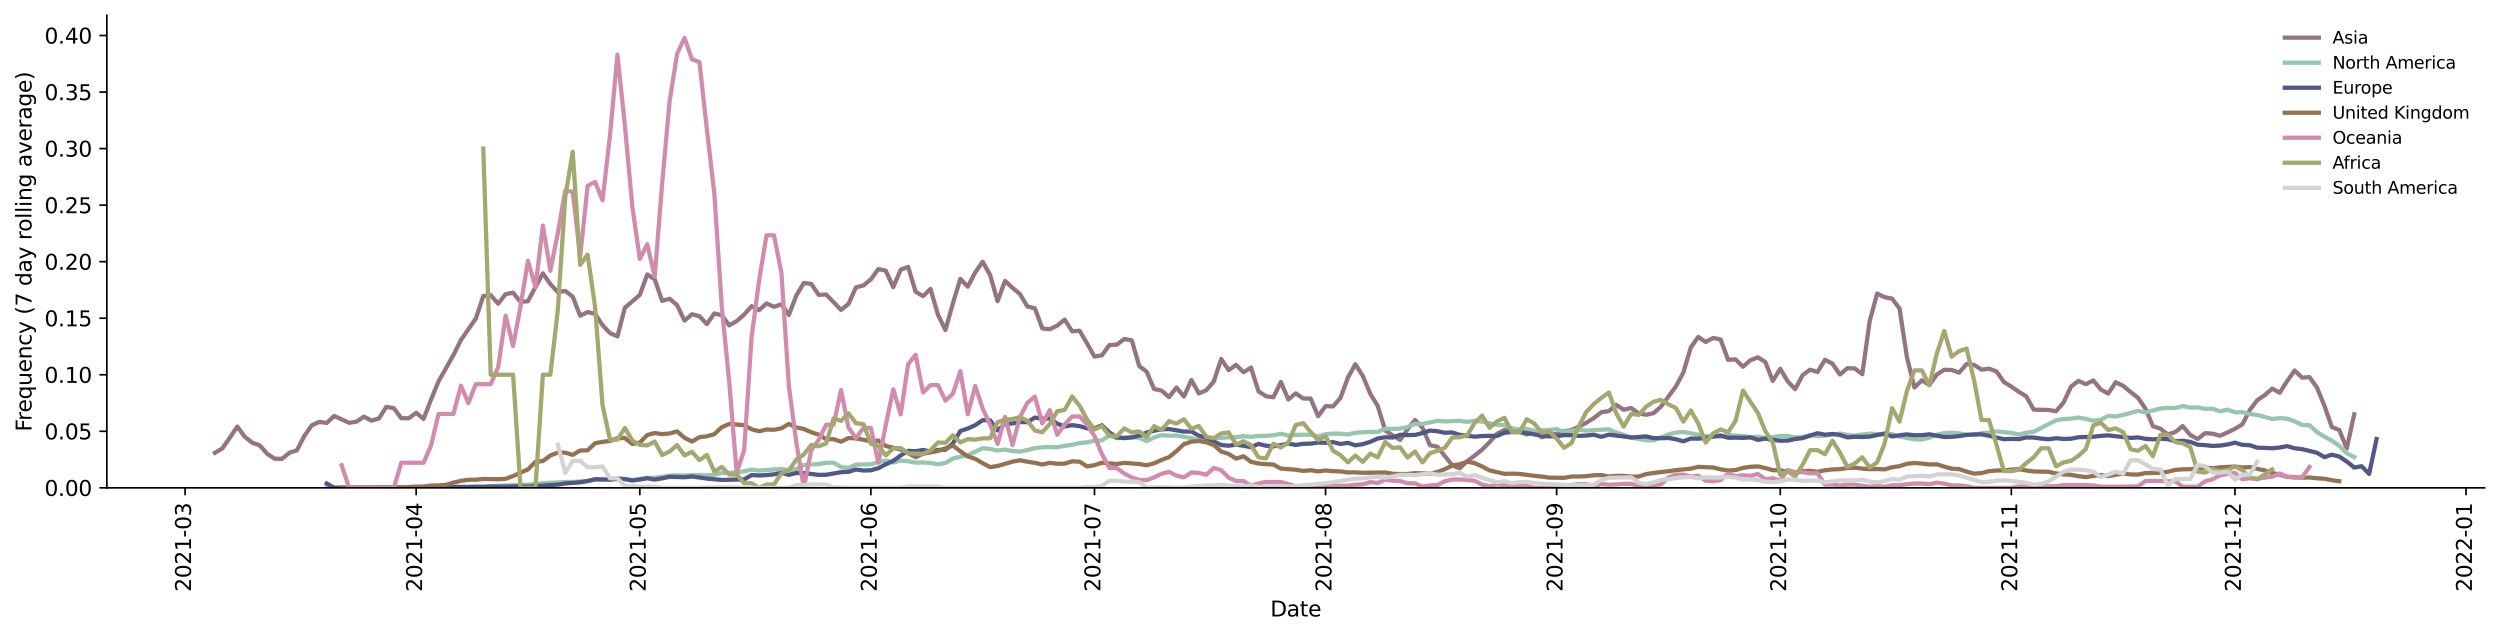 <?xml version="1.0" encoding="utf-8" standalone="no"?>
<!DOCTYPE svg PUBLIC "-//W3C//DTD SVG 1.1//EN"
  "http://www.w3.org/Graphics/SVG/1.1/DTD/svg11.dtd">
<svg height="298.621pt" version="1.1" viewBox="0 0 1173.344 298.621" width="1173.344pt" xmlns="http://www.w3.org/2000/svg" xmlns:xlink="http://www.w3.org/1999/xlink">
 <defs>
  <style type="text/css">*{stroke-linecap:butt;stroke-linejoin:round;}</style>
 </defs>
 <g id="figure_1">
  <g id="patch_1">
   <path d="M 0 298.621 
L 1173.344 298.621 
L 1173.344 0 
L 0 0 
z
" style="fill:#ffffff;"/>
  </g>
  <g id="axes_1">
   <g id="patch_2">
    <path d="M 50.144 228.96 
L 1166.144 228.96 
L 1166.144 7.2 
L 50.144 7.2 
z
" style="fill:#ffffff;"/>
   </g>
   <g id="matplotlib.axis_1">
    <g id="xtick_1">
     <g id="line2d_1">
      <defs>
       <path d="M 0 0 
L 0 3.5 
" id="m95ba6a522d" style="stroke:#000000;stroke-width:0.8;"/>
      </defs>
      <g>
       <use style="stroke:#000000;stroke-width:0.8;" x="86.877" xlink:href="#m95ba6a522d" y="228.96"/>
      </g>
     </g>
     <g id="text_1">
      <!-- 2021-03 -->
      <g transform="translate(89.637 277.743)rotate(-90)scale(0.1 -0.1)">
       <defs>
        <path d="M 1228 531 
L 3431 531 
L 3431 0 
L 469 0 
L 469 531 
Q 828 903 1448 1529 
Q 2069 2156 2228 2338 
Q 2531 2678 2651 2914 
Q 2772 3150 2772 3378 
Q 2772 3750 2511 3984 
Q 2250 4219 1831 4219 
Q 1534 4219 1204 4116 
Q 875 4013 500 3803 
L 500 4441 
Q 881 4594 1212 4672 
Q 1544 4750 1819 4750 
Q 2544 4750 2975 4387 
Q 3406 4025 3406 3419 
Q 3406 3131 3298 2873 
Q 3191 2616 2906 2266 
Q 2828 2175 2409 1742 
Q 1991 1309 1228 531 
z
" id="DejaVuSans-32" transform="scale(0.016)"/>
        <path d="M 2034 4250 
Q 1547 4250 1301 3770 
Q 1056 3291 1056 2328 
Q 1056 1369 1301 889 
Q 1547 409 2034 409 
Q 2525 409 2770 889 
Q 3016 1369 3016 2328 
Q 3016 3291 2770 3770 
Q 2525 4250 2034 4250 
z
M 2034 4750 
Q 2819 4750 3233 4129 
Q 3647 3509 3647 2328 
Q 3647 1150 3233 529 
Q 2819 -91 2034 -91 
Q 1250 -91 836 529 
Q 422 1150 422 2328 
Q 422 3509 836 4129 
Q 1250 4750 2034 4750 
z
" id="DejaVuSans-30" transform="scale(0.016)"/>
        <path d="M 794 531 
L 1825 531 
L 1825 4091 
L 703 3866 
L 703 4441 
L 1819 4666 
L 2450 4666 
L 2450 531 
L 3481 531 
L 3481 0 
L 794 0 
L 794 531 
z
" id="DejaVuSans-31" transform="scale(0.016)"/>
        <path d="M 313 2009 
L 1997 2009 
L 1997 1497 
L 313 1497 
L 313 2009 
z
" id="DejaVuSans-2d" transform="scale(0.016)"/>
        <path d="M 2597 2516 
Q 3050 2419 3304 2112 
Q 3559 1806 3559 1356 
Q 3559 666 3084 287 
Q 2609 -91 1734 -91 
Q 1441 -91 1130 -33 
Q 819 25 488 141 
L 488 750 
Q 750 597 1062 519 
Q 1375 441 1716 441 
Q 2309 441 2620 675 
Q 2931 909 2931 1356 
Q 2931 1769 2642 2001 
Q 2353 2234 1838 2234 
L 1294 2234 
L 1294 2753 
L 1863 2753 
Q 2328 2753 2575 2939 
Q 2822 3125 2822 3475 
Q 2822 3834 2567 4026 
Q 2313 4219 1838 4219 
Q 1578 4219 1281 4162 
Q 984 4106 628 3988 
L 628 4550 
Q 988 4650 1302 4700 
Q 1616 4750 1894 4750 
Q 2613 4750 3031 4423 
Q 3450 4097 3450 3541 
Q 3450 3153 3228 2886 
Q 3006 2619 2597 2516 
z
" id="DejaVuSans-33" transform="scale(0.016)"/>
       </defs>
       <use xlink:href="#DejaVuSans-32"/>
       <use x="63.623" xlink:href="#DejaVuSans-30"/>
       <use x="127.246" xlink:href="#DejaVuSans-32"/>
       <use x="190.869" xlink:href="#DejaVuSans-31"/>
       <use x="254.492" xlink:href="#DejaVuSans-2d"/>
       <use x="290.576" xlink:href="#DejaVuSans-30"/>
       <use x="354.199" xlink:href="#DejaVuSans-33"/>
      </g>
     </g>
    </g>
    <g id="xtick_2">
     <g id="line2d_2">
      <g>
       <use style="stroke:#000000;stroke-width:0.8;" x="195.329" xlink:href="#m95ba6a522d" y="228.96"/>
      </g>
     </g>
     <g id="text_2">
      <!-- 2021-04 -->
      <g transform="translate(198.088 277.743)rotate(-90)scale(0.1 -0.1)">
       <defs>
        <path d="M 2419 4116 
L 825 1625 
L 2419 1625 
L 2419 4116 
z
M 2253 4666 
L 3047 4666 
L 3047 1625 
L 3713 1625 
L 3713 1100 
L 3047 1100 
L 3047 0 
L 2419 0 
L 2419 1100 
L 313 1100 
L 313 1709 
L 2253 4666 
z
" id="DejaVuSans-34" transform="scale(0.016)"/>
       </defs>
       <use xlink:href="#DejaVuSans-32"/>
       <use x="63.623" xlink:href="#DejaVuSans-30"/>
       <use x="127.246" xlink:href="#DejaVuSans-32"/>
       <use x="190.869" xlink:href="#DejaVuSans-31"/>
       <use x="254.492" xlink:href="#DejaVuSans-2d"/>
       <use x="290.576" xlink:href="#DejaVuSans-30"/>
       <use x="354.199" xlink:href="#DejaVuSans-34"/>
      </g>
     </g>
    </g>
    <g id="xtick_3">
     <g id="line2d_3">
      <g>
       <use style="stroke:#000000;stroke-width:0.8;" x="300.282" xlink:href="#m95ba6a522d" y="228.96"/>
      </g>
     </g>
     <g id="text_3">
      <!-- 2021-05 -->
      <g transform="translate(303.041 277.743)rotate(-90)scale(0.1 -0.1)">
       <defs>
        <path d="M 691 4666 
L 3169 4666 
L 3169 4134 
L 1269 4134 
L 1269 2991 
Q 1406 3038 1543 3061 
Q 1681 3084 1819 3084 
Q 2600 3084 3056 2656 
Q 3513 2228 3513 1497 
Q 3513 744 3044 326 
Q 2575 -91 1722 -91 
Q 1428 -91 1123 -41 
Q 819 9 494 109 
L 494 744 
Q 775 591 1075 516 
Q 1375 441 1709 441 
Q 2250 441 2565 725 
Q 2881 1009 2881 1497 
Q 2881 1984 2565 2268 
Q 2250 2553 1709 2553 
Q 1456 2553 1204 2497 
Q 953 2441 691 2322 
L 691 4666 
z
" id="DejaVuSans-35" transform="scale(0.016)"/>
       </defs>
       <use xlink:href="#DejaVuSans-32"/>
       <use x="63.623" xlink:href="#DejaVuSans-30"/>
       <use x="127.246" xlink:href="#DejaVuSans-32"/>
       <use x="190.869" xlink:href="#DejaVuSans-31"/>
       <use x="254.492" xlink:href="#DejaVuSans-2d"/>
       <use x="290.576" xlink:href="#DejaVuSans-30"/>
       <use x="354.199" xlink:href="#DejaVuSans-35"/>
      </g>
     </g>
    </g>
    <g id="xtick_4">
     <g id="line2d_4">
      <g>
       <use style="stroke:#000000;stroke-width:0.8;" x="408.733" xlink:href="#m95ba6a522d" y="228.96"/>
      </g>
     </g>
     <g id="text_4">
      <!-- 2021-06 -->
      <g transform="translate(411.492 277.743)rotate(-90)scale(0.1 -0.1)">
       <defs>
        <path d="M 2113 2584 
Q 1688 2584 1439 2293 
Q 1191 2003 1191 1497 
Q 1191 994 1439 701 
Q 1688 409 2113 409 
Q 2538 409 2786 701 
Q 3034 994 3034 1497 
Q 3034 2003 2786 2293 
Q 2538 2584 2113 2584 
z
M 3366 4563 
L 3366 3988 
Q 3128 4100 2886 4159 
Q 2644 4219 2406 4219 
Q 1781 4219 1451 3797 
Q 1122 3375 1075 2522 
Q 1259 2794 1537 2939 
Q 1816 3084 2150 3084 
Q 2853 3084 3261 2657 
Q 3669 2231 3669 1497 
Q 3669 778 3244 343 
Q 2819 -91 2113 -91 
Q 1303 -91 875 529 
Q 447 1150 447 2328 
Q 447 3434 972 4092 
Q 1497 4750 2381 4750 
Q 2619 4750 2861 4703 
Q 3103 4656 3366 4563 
z
" id="DejaVuSans-36" transform="scale(0.016)"/>
       </defs>
       <use xlink:href="#DejaVuSans-32"/>
       <use x="63.623" xlink:href="#DejaVuSans-30"/>
       <use x="127.246" xlink:href="#DejaVuSans-32"/>
       <use x="190.869" xlink:href="#DejaVuSans-31"/>
       <use x="254.492" xlink:href="#DejaVuSans-2d"/>
       <use x="290.576" xlink:href="#DejaVuSans-30"/>
       <use x="354.199" xlink:href="#DejaVuSans-36"/>
      </g>
     </g>
    </g>
    <g id="xtick_5">
     <g id="line2d_5">
      <g>
       <use style="stroke:#000000;stroke-width:0.8;" x="513.686" xlink:href="#m95ba6a522d" y="228.96"/>
      </g>
     </g>
     <g id="text_5">
      <!-- 2021-07 -->
      <g transform="translate(516.445 277.743)rotate(-90)scale(0.1 -0.1)">
       <defs>
        <path d="M 525 4666 
L 3525 4666 
L 3525 4397 
L 1831 0 
L 1172 0 
L 2766 4134 
L 525 4134 
L 525 4666 
z
" id="DejaVuSans-37" transform="scale(0.016)"/>
       </defs>
       <use xlink:href="#DejaVuSans-32"/>
       <use x="63.623" xlink:href="#DejaVuSans-30"/>
       <use x="127.246" xlink:href="#DejaVuSans-32"/>
       <use x="190.869" xlink:href="#DejaVuSans-31"/>
       <use x="254.492" xlink:href="#DejaVuSans-2d"/>
       <use x="290.576" xlink:href="#DejaVuSans-30"/>
       <use x="354.199" xlink:href="#DejaVuSans-37"/>
      </g>
     </g>
    </g>
    <g id="xtick_6">
     <g id="line2d_6">
      <g>
       <use style="stroke:#000000;stroke-width:0.8;" x="622.137" xlink:href="#m95ba6a522d" y="228.96"/>
      </g>
     </g>
     <g id="text_6">
      <!-- 2021-08 -->
      <g transform="translate(624.897 277.743)rotate(-90)scale(0.1 -0.1)">
       <defs>
        <path d="M 2034 2216 
Q 1584 2216 1326 1975 
Q 1069 1734 1069 1313 
Q 1069 891 1326 650 
Q 1584 409 2034 409 
Q 2484 409 2743 651 
Q 3003 894 3003 1313 
Q 3003 1734 2745 1975 
Q 2488 2216 2034 2216 
z
M 1403 2484 
Q 997 2584 770 2862 
Q 544 3141 544 3541 
Q 544 4100 942 4425 
Q 1341 4750 2034 4750 
Q 2731 4750 3128 4425 
Q 3525 4100 3525 3541 
Q 3525 3141 3298 2862 
Q 3072 2584 2669 2484 
Q 3125 2378 3379 2068 
Q 3634 1759 3634 1313 
Q 3634 634 3220 271 
Q 2806 -91 2034 -91 
Q 1263 -91 848 271 
Q 434 634 434 1313 
Q 434 1759 690 2068 
Q 947 2378 1403 2484 
z
M 1172 3481 
Q 1172 3119 1398 2916 
Q 1625 2713 2034 2713 
Q 2441 2713 2670 2916 
Q 2900 3119 2900 3481 
Q 2900 3844 2670 4047 
Q 2441 4250 2034 4250 
Q 1625 4250 1398 4047 
Q 1172 3844 1172 3481 
z
" id="DejaVuSans-38" transform="scale(0.016)"/>
       </defs>
       <use xlink:href="#DejaVuSans-32"/>
       <use x="63.623" xlink:href="#DejaVuSans-30"/>
       <use x="127.246" xlink:href="#DejaVuSans-32"/>
       <use x="190.869" xlink:href="#DejaVuSans-31"/>
       <use x="254.492" xlink:href="#DejaVuSans-2d"/>
       <use x="290.576" xlink:href="#DejaVuSans-30"/>
       <use x="354.199" xlink:href="#DejaVuSans-38"/>
      </g>
     </g>
    </g>
    <g id="xtick_7">
     <g id="line2d_7">
      <g>
       <use style="stroke:#000000;stroke-width:0.8;" x="730.589" xlink:href="#m95ba6a522d" y="228.96"/>
      </g>
     </g>
     <g id="text_7">
      <!-- 2021-09 -->
      <g transform="translate(733.348 277.743)rotate(-90)scale(0.1 -0.1)">
       <defs>
        <path d="M 703 97 
L 703 672 
Q 941 559 1184 500 
Q 1428 441 1663 441 
Q 2288 441 2617 861 
Q 2947 1281 2994 2138 
Q 2813 1869 2534 1725 
Q 2256 1581 1919 1581 
Q 1219 1581 811 2004 
Q 403 2428 403 3163 
Q 403 3881 828 4315 
Q 1253 4750 1959 4750 
Q 2769 4750 3195 4129 
Q 3622 3509 3622 2328 
Q 3622 1225 3098 567 
Q 2575 -91 1691 -91 
Q 1453 -91 1209 -44 
Q 966 3 703 97 
z
M 1959 2075 
Q 2384 2075 2632 2365 
Q 2881 2656 2881 3163 
Q 2881 3666 2632 3958 
Q 2384 4250 1959 4250 
Q 1534 4250 1286 3958 
Q 1038 3666 1038 3163 
Q 1038 2656 1286 2365 
Q 1534 2075 1959 2075 
z
" id="DejaVuSans-39" transform="scale(0.016)"/>
       </defs>
       <use xlink:href="#DejaVuSans-32"/>
       <use x="63.623" xlink:href="#DejaVuSans-30"/>
       <use x="127.246" xlink:href="#DejaVuSans-32"/>
       <use x="190.869" xlink:href="#DejaVuSans-31"/>
       <use x="254.492" xlink:href="#DejaVuSans-2d"/>
       <use x="290.576" xlink:href="#DejaVuSans-30"/>
       <use x="354.199" xlink:href="#DejaVuSans-39"/>
      </g>
     </g>
    </g>
    <g id="xtick_8">
     <g id="line2d_8">
      <g>
       <use style="stroke:#000000;stroke-width:0.8;" x="835.542" xlink:href="#m95ba6a522d" y="228.96"/>
      </g>
     </g>
     <g id="text_8">
      <!-- 2021-10 -->
      <g transform="translate(838.301 277.743)rotate(-90)scale(0.1 -0.1)">
       <use xlink:href="#DejaVuSans-32"/>
       <use x="63.623" xlink:href="#DejaVuSans-30"/>
       <use x="127.246" xlink:href="#DejaVuSans-32"/>
       <use x="190.869" xlink:href="#DejaVuSans-31"/>
       <use x="254.492" xlink:href="#DejaVuSans-2d"/>
       <use x="290.576" xlink:href="#DejaVuSans-31"/>
       <use x="354.199" xlink:href="#DejaVuSans-30"/>
      </g>
     </g>
    </g>
    <g id="xtick_9">
     <g id="line2d_9">
      <g>
       <use style="stroke:#000000;stroke-width:0.8;" x="943.993" xlink:href="#m95ba6a522d" y="228.96"/>
      </g>
     </g>
     <g id="text_9">
      <!-- 2021-11 -->
      <g transform="translate(946.753 277.743)rotate(-90)scale(0.1 -0.1)">
       <use xlink:href="#DejaVuSans-32"/>
       <use x="63.623" xlink:href="#DejaVuSans-30"/>
       <use x="127.246" xlink:href="#DejaVuSans-32"/>
       <use x="190.869" xlink:href="#DejaVuSans-31"/>
       <use x="254.492" xlink:href="#DejaVuSans-2d"/>
       <use x="290.576" xlink:href="#DejaVuSans-31"/>
       <use x="354.199" xlink:href="#DejaVuSans-31"/>
      </g>
     </g>
    </g>
    <g id="xtick_10">
     <g id="line2d_10">
      <g>
       <use style="stroke:#000000;stroke-width:0.8;" x="1048.946" xlink:href="#m95ba6a522d" y="228.96"/>
      </g>
     </g>
     <g id="text_10">
      <!-- 2021-12 -->
      <g transform="translate(1051.706 277.743)rotate(-90)scale(0.1 -0.1)">
       <use xlink:href="#DejaVuSans-32"/>
       <use x="63.623" xlink:href="#DejaVuSans-30"/>
       <use x="127.246" xlink:href="#DejaVuSans-32"/>
       <use x="190.869" xlink:href="#DejaVuSans-31"/>
       <use x="254.492" xlink:href="#DejaVuSans-2d"/>
       <use x="290.576" xlink:href="#DejaVuSans-31"/>
       <use x="354.199" xlink:href="#DejaVuSans-32"/>
      </g>
     </g>
    </g>
    <g id="xtick_11">
     <g id="line2d_11">
      <g>
       <use style="stroke:#000000;stroke-width:0.8;" x="1157.398" xlink:href="#m95ba6a522d" y="228.96"/>
      </g>
     </g>
     <g id="text_11">
      <!-- 2022-01 -->
      <g transform="translate(1160.157 277.743)rotate(-90)scale(0.1 -0.1)">
       <use xlink:href="#DejaVuSans-32"/>
       <use x="63.623" xlink:href="#DejaVuSans-30"/>
       <use x="127.246" xlink:href="#DejaVuSans-32"/>
       <use x="190.869" xlink:href="#DejaVuSans-32"/>
       <use x="254.492" xlink:href="#DejaVuSans-2d"/>
       <use x="290.576" xlink:href="#DejaVuSans-30"/>
       <use x="354.199" xlink:href="#DejaVuSans-31"/>
      </g>
     </g>
    </g>
    <g id="text_12">
     <!-- Date -->
     <g transform="translate(596.193 289.341)scale(0.1 -0.1)">
      <defs>
       <path d="M 1259 4147 
L 1259 519 
L 2022 519 
Q 2988 519 3436 956 
Q 3884 1394 3884 2338 
Q 3884 3275 3436 3711 
Q 2988 4147 2022 4147 
L 1259 4147 
z
M 628 4666 
L 1925 4666 
Q 3281 4666 3915 4102 
Q 4550 3538 4550 2338 
Q 4550 1131 3912 565 
Q 3275 0 1925 0 
L 628 0 
L 628 4666 
z
" id="DejaVuSans-44" transform="scale(0.016)"/>
       <path d="M 2194 1759 
Q 1497 1759 1228 1600 
Q 959 1441 959 1056 
Q 959 750 1161 570 
Q 1363 391 1709 391 
Q 2188 391 2477 730 
Q 2766 1069 2766 1631 
L 2766 1759 
L 2194 1759 
z
M 3341 1997 
L 3341 0 
L 2766 0 
L 2766 531 
Q 2569 213 2275 61 
Q 1981 -91 1556 -91 
Q 1019 -91 701 211 
Q 384 513 384 1019 
Q 384 1609 779 1909 
Q 1175 2209 1959 2209 
L 2766 2209 
L 2766 2266 
Q 2766 2663 2505 2880 
Q 2244 3097 1772 3097 
Q 1472 3097 1187 3025 
Q 903 2953 641 2809 
L 641 3341 
Q 956 3463 1253 3523 
Q 1550 3584 1831 3584 
Q 2591 3584 2966 3190 
Q 3341 2797 3341 1997 
z
" id="DejaVuSans-61" transform="scale(0.016)"/>
       <path d="M 1172 4494 
L 1172 3500 
L 2356 3500 
L 2356 3053 
L 1172 3053 
L 1172 1153 
Q 1172 725 1289 603 
Q 1406 481 1766 481 
L 2356 481 
L 2356 0 
L 1766 0 
Q 1100 0 847 248 
Q 594 497 594 1153 
L 594 3053 
L 172 3053 
L 172 3500 
L 594 3500 
L 594 4494 
L 1172 4494 
z
" id="DejaVuSans-74" transform="scale(0.016)"/>
       <path d="M 3597 1894 
L 3597 1613 
L 953 1613 
Q 991 1019 1311 708 
Q 1631 397 2203 397 
Q 2534 397 2845 478 
Q 3156 559 3463 722 
L 3463 178 
Q 3153 47 2828 -22 
Q 2503 -91 2169 -91 
Q 1331 -91 842 396 
Q 353 884 353 1716 
Q 353 2575 817 3079 
Q 1281 3584 2069 3584 
Q 2775 3584 3186 3129 
Q 3597 2675 3597 1894 
z
M 3022 2063 
Q 3016 2534 2758 2815 
Q 2500 3097 2075 3097 
Q 1594 3097 1305 2825 
Q 1016 2553 972 2059 
L 3022 2063 
z
" id="DejaVuSans-65" transform="scale(0.016)"/>
      </defs>
      <use xlink:href="#DejaVuSans-44"/>
      <use x="77.002" xlink:href="#DejaVuSans-61"/>
      <use x="138.281" xlink:href="#DejaVuSans-74"/>
      <use x="177.49" xlink:href="#DejaVuSans-65"/>
     </g>
    </g>
   </g>
   <g id="matplotlib.axis_2">
    <g id="ytick_1">
     <g id="line2d_12">
      <defs>
       <path d="M 0 0 
L -3.5 0 
" id="medf54f8204" style="stroke:#000000;stroke-width:0.8;"/>
      </defs>
      <g>
       <use style="stroke:#000000;stroke-width:0.8;" x="50.144" xlink:href="#medf54f8204" y="228.96"/>
      </g>
     </g>
     <g id="text_13">
      <!-- 0.00 -->
      <g transform="translate(20.878 232.759)scale(0.1 -0.1)">
       <defs>
        <path d="M 684 794 
L 1344 794 
L 1344 0 
L 684 0 
L 684 794 
z
" id="DejaVuSans-2e" transform="scale(0.016)"/>
       </defs>
       <use xlink:href="#DejaVuSans-30"/>
       <use x="63.623" xlink:href="#DejaVuSans-2e"/>
       <use x="95.41" xlink:href="#DejaVuSans-30"/>
       <use x="159.033" xlink:href="#DejaVuSans-30"/>
      </g>
     </g>
    </g>
    <g id="ytick_2">
     <g id="line2d_13">
      <g>
       <use style="stroke:#000000;stroke-width:0.8;" x="50.144" xlink:href="#medf54f8204" y="202.423"/>
      </g>
     </g>
     <g id="text_14">
      <!-- 0.05 -->
      <g transform="translate(20.878 206.222)scale(0.1 -0.1)">
       <use xlink:href="#DejaVuSans-30"/>
       <use x="63.623" xlink:href="#DejaVuSans-2e"/>
       <use x="95.41" xlink:href="#DejaVuSans-30"/>
       <use x="159.033" xlink:href="#DejaVuSans-35"/>
      </g>
     </g>
    </g>
    <g id="ytick_3">
     <g id="line2d_14">
      <g>
       <use style="stroke:#000000;stroke-width:0.8;" x="50.144" xlink:href="#medf54f8204" y="175.886"/>
      </g>
     </g>
     <g id="text_15">
      <!-- 0.10 -->
      <g transform="translate(20.878 179.686)scale(0.1 -0.1)">
       <use xlink:href="#DejaVuSans-30"/>
       <use x="63.623" xlink:href="#DejaVuSans-2e"/>
       <use x="95.41" xlink:href="#DejaVuSans-31"/>
       <use x="159.033" xlink:href="#DejaVuSans-30"/>
      </g>
     </g>
    </g>
    <g id="ytick_4">
     <g id="line2d_15">
      <g>
       <use style="stroke:#000000;stroke-width:0.8;" x="50.144" xlink:href="#medf54f8204" y="149.349"/>
      </g>
     </g>
     <g id="text_16">
      <!-- 0.15 -->
      <g transform="translate(20.878 153.149)scale(0.1 -0.1)">
       <use xlink:href="#DejaVuSans-30"/>
       <use x="63.623" xlink:href="#DejaVuSans-2e"/>
       <use x="95.41" xlink:href="#DejaVuSans-31"/>
       <use x="159.033" xlink:href="#DejaVuSans-35"/>
      </g>
     </g>
    </g>
    <g id="ytick_5">
     <g id="line2d_16">
      <g>
       <use style="stroke:#000000;stroke-width:0.8;" x="50.144" xlink:href="#medf54f8204" y="122.813"/>
      </g>
     </g>
     <g id="text_17">
      <!-- 0.20 -->
      <g transform="translate(20.878 126.612)scale(0.1 -0.1)">
       <use xlink:href="#DejaVuSans-30"/>
       <use x="63.623" xlink:href="#DejaVuSans-2e"/>
       <use x="95.41" xlink:href="#DejaVuSans-32"/>
       <use x="159.033" xlink:href="#DejaVuSans-30"/>
      </g>
     </g>
    </g>
    <g id="ytick_6">
     <g id="line2d_17">
      <g>
       <use style="stroke:#000000;stroke-width:0.8;" x="50.144" xlink:href="#medf54f8204" y="96.276"/>
      </g>
     </g>
     <g id="text_18">
      <!-- 0.25 -->
      <g transform="translate(20.878 100.075)scale(0.1 -0.1)">
       <use xlink:href="#DejaVuSans-30"/>
       <use x="63.623" xlink:href="#DejaVuSans-2e"/>
       <use x="95.41" xlink:href="#DejaVuSans-32"/>
       <use x="159.033" xlink:href="#DejaVuSans-35"/>
      </g>
     </g>
    </g>
    <g id="ytick_7">
     <g id="line2d_18">
      <g>
       <use style="stroke:#000000;stroke-width:0.8;" x="50.144" xlink:href="#medf54f8204" y="69.739"/>
      </g>
     </g>
     <g id="text_19">
      <!-- 0.30 -->
      <g transform="translate(20.878 73.538)scale(0.1 -0.1)">
       <use xlink:href="#DejaVuSans-30"/>
       <use x="63.623" xlink:href="#DejaVuSans-2e"/>
       <use x="95.41" xlink:href="#DejaVuSans-33"/>
       <use x="159.033" xlink:href="#DejaVuSans-30"/>
      </g>
     </g>
    </g>
    <g id="ytick_8">
     <g id="line2d_19">
      <g>
       <use style="stroke:#000000;stroke-width:0.8;" x="50.144" xlink:href="#medf54f8204" y="43.202"/>
      </g>
     </g>
     <g id="text_20">
      <!-- 0.35 -->
      <g transform="translate(20.878 47.001)scale(0.1 -0.1)">
       <use xlink:href="#DejaVuSans-30"/>
       <use x="63.623" xlink:href="#DejaVuSans-2e"/>
       <use x="95.41" xlink:href="#DejaVuSans-33"/>
       <use x="159.033" xlink:href="#DejaVuSans-35"/>
      </g>
     </g>
    </g>
    <g id="ytick_9">
     <g id="line2d_20">
      <g>
       <use style="stroke:#000000;stroke-width:0.8;" x="50.144" xlink:href="#medf54f8204" y="16.665"/>
      </g>
     </g>
     <g id="text_21">
      <!-- 0.40 -->
      <g transform="translate(20.878 20.464)scale(0.1 -0.1)">
       <use xlink:href="#DejaVuSans-30"/>
       <use x="63.623" xlink:href="#DejaVuSans-2e"/>
       <use x="95.41" xlink:href="#DejaVuSans-34"/>
       <use x="159.033" xlink:href="#DejaVuSans-30"/>
      </g>
     </g>
    </g>
    <g id="text_22">
     <!-- Frequency (7 day rolling average) -->
     <g transform="translate(14.798 202.529)rotate(-90)scale(0.1 -0.1)">
      <defs>
       <path d="M 628 4666 
L 3309 4666 
L 3309 4134 
L 1259 4134 
L 1259 2759 
L 3109 2759 
L 3109 2228 
L 1259 2228 
L 1259 0 
L 628 0 
L 628 4666 
z
" id="DejaVuSans-46" transform="scale(0.016)"/>
       <path d="M 2631 2963 
Q 2534 3019 2420 3045 
Q 2306 3072 2169 3072 
Q 1681 3072 1420 2755 
Q 1159 2438 1159 1844 
L 1159 0 
L 581 0 
L 581 3500 
L 1159 3500 
L 1159 2956 
Q 1341 3275 1631 3429 
Q 1922 3584 2338 3584 
Q 2397 3584 2469 3576 
Q 2541 3569 2628 3553 
L 2631 2963 
z
" id="DejaVuSans-72" transform="scale(0.016)"/>
       <path d="M 947 1747 
Q 947 1113 1208 752 
Q 1469 391 1925 391 
Q 2381 391 2643 752 
Q 2906 1113 2906 1747 
Q 2906 2381 2643 2742 
Q 2381 3103 1925 3103 
Q 1469 3103 1208 2742 
Q 947 2381 947 1747 
z
M 2906 525 
Q 2725 213 2448 61 
Q 2172 -91 1784 -91 
Q 1150 -91 751 415 
Q 353 922 353 1747 
Q 353 2572 751 3078 
Q 1150 3584 1784 3584 
Q 2172 3584 2448 3432 
Q 2725 3281 2906 2969 
L 2906 3500 
L 3481 3500 
L 3481 -1331 
L 2906 -1331 
L 2906 525 
z
" id="DejaVuSans-71" transform="scale(0.016)"/>
       <path d="M 544 1381 
L 544 3500 
L 1119 3500 
L 1119 1403 
Q 1119 906 1312 657 
Q 1506 409 1894 409 
Q 2359 409 2629 706 
Q 2900 1003 2900 1516 
L 2900 3500 
L 3475 3500 
L 3475 0 
L 2900 0 
L 2900 538 
Q 2691 219 2414 64 
Q 2138 -91 1772 -91 
Q 1169 -91 856 284 
Q 544 659 544 1381 
z
M 1991 3584 
L 1991 3584 
z
" id="DejaVuSans-75" transform="scale(0.016)"/>
       <path d="M 3513 2113 
L 3513 0 
L 2938 0 
L 2938 2094 
Q 2938 2591 2744 2837 
Q 2550 3084 2163 3084 
Q 1697 3084 1428 2787 
Q 1159 2491 1159 1978 
L 1159 0 
L 581 0 
L 581 3500 
L 1159 3500 
L 1159 2956 
Q 1366 3272 1645 3428 
Q 1925 3584 2291 3584 
Q 2894 3584 3203 3211 
Q 3513 2838 3513 2113 
z
" id="DejaVuSans-6e" transform="scale(0.016)"/>
       <path d="M 3122 3366 
L 3122 2828 
Q 2878 2963 2633 3030 
Q 2388 3097 2138 3097 
Q 1578 3097 1268 2742 
Q 959 2388 959 1747 
Q 959 1106 1268 751 
Q 1578 397 2138 397 
Q 2388 397 2633 464 
Q 2878 531 3122 666 
L 3122 134 
Q 2881 22 2623 -34 
Q 2366 -91 2075 -91 
Q 1284 -91 818 406 
Q 353 903 353 1747 
Q 353 2603 823 3093 
Q 1294 3584 2113 3584 
Q 2378 3584 2631 3529 
Q 2884 3475 3122 3366 
z
" id="DejaVuSans-63" transform="scale(0.016)"/>
       <path d="M 2059 -325 
Q 1816 -950 1584 -1140 
Q 1353 -1331 966 -1331 
L 506 -1331 
L 506 -850 
L 844 -850 
Q 1081 -850 1212 -737 
Q 1344 -625 1503 -206 
L 1606 56 
L 191 3500 
L 800 3500 
L 1894 763 
L 2988 3500 
L 3597 3500 
L 2059 -325 
z
" id="DejaVuSans-79" transform="scale(0.016)"/>
       <path id="DejaVuSans-20" transform="scale(0.016)"/>
       <path d="M 1984 4856 
Q 1566 4138 1362 3434 
Q 1159 2731 1159 2009 
Q 1159 1288 1364 580 
Q 1569 -128 1984 -844 
L 1484 -844 
Q 1016 -109 783 600 
Q 550 1309 550 2009 
Q 550 2706 781 3412 
Q 1013 4119 1484 4856 
L 1984 4856 
z
" id="DejaVuSans-28" transform="scale(0.016)"/>
       <path d="M 2906 2969 
L 2906 4863 
L 3481 4863 
L 3481 0 
L 2906 0 
L 2906 525 
Q 2725 213 2448 61 
Q 2172 -91 1784 -91 
Q 1150 -91 751 415 
Q 353 922 353 1747 
Q 353 2572 751 3078 
Q 1150 3584 1784 3584 
Q 2172 3584 2448 3432 
Q 2725 3281 2906 2969 
z
M 947 1747 
Q 947 1113 1208 752 
Q 1469 391 1925 391 
Q 2381 391 2643 752 
Q 2906 1113 2906 1747 
Q 2906 2381 2643 2742 
Q 2381 3103 1925 3103 
Q 1469 3103 1208 2742 
Q 947 2381 947 1747 
z
" id="DejaVuSans-64" transform="scale(0.016)"/>
       <path d="M 1959 3097 
Q 1497 3097 1228 2736 
Q 959 2375 959 1747 
Q 959 1119 1226 758 
Q 1494 397 1959 397 
Q 2419 397 2687 759 
Q 2956 1122 2956 1747 
Q 2956 2369 2687 2733 
Q 2419 3097 1959 3097 
z
M 1959 3584 
Q 2709 3584 3137 3096 
Q 3566 2609 3566 1747 
Q 3566 888 3137 398 
Q 2709 -91 1959 -91 
Q 1206 -91 779 398 
Q 353 888 353 1747 
Q 353 2609 779 3096 
Q 1206 3584 1959 3584 
z
" id="DejaVuSans-6f" transform="scale(0.016)"/>
       <path d="M 603 4863 
L 1178 4863 
L 1178 0 
L 603 0 
L 603 4863 
z
" id="DejaVuSans-6c" transform="scale(0.016)"/>
       <path d="M 603 3500 
L 1178 3500 
L 1178 0 
L 603 0 
L 603 3500 
z
M 603 4863 
L 1178 4863 
L 1178 4134 
L 603 4134 
L 603 4863 
z
" id="DejaVuSans-69" transform="scale(0.016)"/>
       <path d="M 2906 1791 
Q 2906 2416 2648 2759 
Q 2391 3103 1925 3103 
Q 1463 3103 1205 2759 
Q 947 2416 947 1791 
Q 947 1169 1205 825 
Q 1463 481 1925 481 
Q 2391 481 2648 825 
Q 2906 1169 2906 1791 
z
M 3481 434 
Q 3481 -459 3084 -895 
Q 2688 -1331 1869 -1331 
Q 1566 -1331 1297 -1286 
Q 1028 -1241 775 -1147 
L 775 -588 
Q 1028 -725 1275 -790 
Q 1522 -856 1778 -856 
Q 2344 -856 2625 -561 
Q 2906 -266 2906 331 
L 2906 616 
Q 2728 306 2450 153 
Q 2172 0 1784 0 
Q 1141 0 747 490 
Q 353 981 353 1791 
Q 353 2603 747 3093 
Q 1141 3584 1784 3584 
Q 2172 3584 2450 3431 
Q 2728 3278 2906 2969 
L 2906 3500 
L 3481 3500 
L 3481 434 
z
" id="DejaVuSans-67" transform="scale(0.016)"/>
       <path d="M 191 3500 
L 800 3500 
L 1894 563 
L 2988 3500 
L 3597 3500 
L 2284 0 
L 1503 0 
L 191 3500 
z
" id="DejaVuSans-76" transform="scale(0.016)"/>
       <path d="M 513 4856 
L 1013 4856 
Q 1481 4119 1714 3412 
Q 1947 2706 1947 2009 
Q 1947 1309 1714 600 
Q 1481 -109 1013 -844 
L 513 -844 
Q 928 -128 1133 580 
Q 1338 1288 1338 2009 
Q 1338 2731 1133 3434 
Q 928 4138 513 4856 
z
" id="DejaVuSans-29" transform="scale(0.016)"/>
      </defs>
      <use xlink:href="#DejaVuSans-46"/>
      <use x="50.27" xlink:href="#DejaVuSans-72"/>
      <use x="89.133" xlink:href="#DejaVuSans-65"/>
      <use x="150.656" xlink:href="#DejaVuSans-71"/>
      <use x="214.133" xlink:href="#DejaVuSans-75"/>
      <use x="277.512" xlink:href="#DejaVuSans-65"/>
      <use x="339.035" xlink:href="#DejaVuSans-6e"/>
      <use x="402.414" xlink:href="#DejaVuSans-63"/>
      <use x="457.395" xlink:href="#DejaVuSans-79"/>
      <use x="516.574" xlink:href="#DejaVuSans-20"/>
      <use x="548.361" xlink:href="#DejaVuSans-28"/>
      <use x="587.375" xlink:href="#DejaVuSans-37"/>
      <use x="650.998" xlink:href="#DejaVuSans-20"/>
      <use x="682.785" xlink:href="#DejaVuSans-64"/>
      <use x="746.262" xlink:href="#DejaVuSans-61"/>
      <use x="807.541" xlink:href="#DejaVuSans-79"/>
      <use x="866.721" xlink:href="#DejaVuSans-20"/>
      <use x="898.508" xlink:href="#DejaVuSans-72"/>
      <use x="937.371" xlink:href="#DejaVuSans-6f"/>
      <use x="998.553" xlink:href="#DejaVuSans-6c"/>
      <use x="1026.336" xlink:href="#DejaVuSans-6c"/>
      <use x="1054.119" xlink:href="#DejaVuSans-69"/>
      <use x="1081.902" xlink:href="#DejaVuSans-6e"/>
      <use x="1145.281" xlink:href="#DejaVuSans-67"/>
      <use x="1208.758" xlink:href="#DejaVuSans-20"/>
      <use x="1240.545" xlink:href="#DejaVuSans-61"/>
      <use x="1301.824" xlink:href="#DejaVuSans-76"/>
      <use x="1361.004" xlink:href="#DejaVuSans-65"/>
      <use x="1422.527" xlink:href="#DejaVuSans-72"/>
      <use x="1463.641" xlink:href="#DejaVuSans-61"/>
      <use x="1524.92" xlink:href="#DejaVuSans-67"/>
      <use x="1588.396" xlink:href="#DejaVuSans-65"/>
      <use x="1649.92" xlink:href="#DejaVuSans-29"/>
     </g>
    </g>
   </g>
   <g id="line2d_21">
    <path clip-path="url(#pfbc3a08bd1)" d="M 100.871 212.525 
L 104.369 210.432 
L 107.868 205.417 
L 111.366 200.197 
L 114.865 204.963 
L 118.363 207.786 
L 121.862 208.997 
L 125.36 212.914 
L 128.858 215.285 
L 132.357 215.345 
L 135.855 212.473 
L 139.354 211.364 
L 142.852 204.548 
L 146.351 199.61 
L 149.849 198.005 
L 153.348 198.51 
L 156.846 195.219 
L 163.843 198.44 
L 167.341 197.892 
L 170.84 195.548 
L 174.338 197.423 
L 177.837 196.411 
L 181.335 190.927 
L 184.833 191.582 
L 188.332 196.274 
L 191.83 196.335 
L 195.329 193.74 
L 198.827 196.607 
L 202.326 187.484 
L 205.824 178.972 
L 212.821 166.631 
L 216.319 159.585 
L 223.316 149.524 
L 226.815 138.962 
L 230.313 138.53 
L 233.811 142.497 
L 237.31 138.075 
L 240.808 137.362 
L 244.307 141.712 
L 247.805 141.346 
L 251.304 134.699 
L 254.802 128.311 
L 258.3 133.321 
L 261.799 137.117 
L 265.297 136.546 
L 268.796 139.257 
L 272.294 148.167 
L 275.793 146.469 
L 279.291 147.264 
L 282.79 152.636 
L 286.288 156.334 
L 289.786 157.884 
L 293.285 144.41 
L 300.282 138.44 
L 303.78 128.791 
L 307.279 131.13 
L 310.777 141.218 
L 314.275 140.221 
L 317.774 143.181 
L 321.272 150.484 
L 324.771 147.485 
L 328.269 148.414 
L 331.768 152.092 
L 335.266 147.114 
L 338.764 147.964 
L 342.263 152.714 
L 345.761 150.717 
L 349.26 147.649 
L 352.758 143.706 
L 356.257 145.577 
L 359.755 142.385 
L 363.253 143.995 
L 366.752 142.806 
L 370.25 147.812 
L 373.749 138.658 
L 377.247 132.83 
L 380.746 133.223 
L 384.244 138.393 
L 387.742 138.224 
L 394.739 145.447 
L 398.238 142.611 
L 401.736 134.853 
L 405.235 133.972 
L 408.733 131.121 
L 412.232 126.287 
L 415.73 127.053 
L 419.228 134.784 
L 422.727 126.586 
L 426.225 125.242 
L 429.724 136.91 
L 433.222 138.983 
L 436.721 135.601 
L 440.219 147.73 
L 443.717 154.848 
L 447.216 142.452 
L 450.714 130.866 
L 454.213 134.555 
L 457.711 127.861 
L 461.21 122.831 
L 464.708 129.13 
L 468.206 141.363 
L 471.705 131.846 
L 475.203 135.087 
L 478.702 138.023 
L 482.2 143.847 
L 485.699 144.688 
L 489.197 154.149 
L 492.695 154.523 
L 496.194 152.817 
L 499.692 150.003 
L 503.191 155.513 
L 506.689 155.23 
L 510.188 161.155 
L 513.686 167.36 
L 517.185 166.745 
L 520.683 161.958 
L 524.181 161.767 
L 527.68 159.125 
L 531.178 159.714 
L 534.677 171.786 
L 538.175 174.455 
L 541.674 182.605 
L 545.172 183.314 
L 548.67 186.361 
L 552.169 181.888 
L 555.667 186.096 
L 559.166 178.382 
L 562.664 184.628 
L 566.163 183.145 
L 569.661 179.074 
L 573.159 168.489 
L 576.658 173.708 
L 580.156 171.25 
L 583.655 174.693 
L 587.153 172.531 
L 590.652 183.639 
L 594.15 185.953 
L 597.648 186.447 
L 601.147 179.275 
L 604.645 187.501 
L 608.144 184.636 
L 611.642 187.036 
L 615.141 187.041 
L 618.639 195.352 
L 622.137 190.613 
L 625.636 190.76 
L 629.134 186.762 
L 632.633 177.173 
L 636.131 170.919 
L 639.63 176.459 
L 643.128 184.821 
L 646.627 190.563 
L 650.125 202.012 
L 653.623 204.354 
L 657.122 206.476 
L 660.62 201.511 
L 664.119 197.103 
L 667.617 200.767 
L 671.116 208.952 
L 674.614 209.655 
L 681.611 218.425 
L 685.109 219.792 
L 688.608 216.41 
L 692.106 213.835 
L 695.605 211.036 
L 699.103 207.557 
L 702.601 203.59 
L 706.1 201.808 
L 713.097 202.641 
L 716.595 203.909 
L 720.094 202.503 
L 723.592 205.25 
L 727.09 204.104 
L 730.589 203.589 
L 734.087 202.395 
L 737.586 201.842 
L 741.084 200.196 
L 744.583 198.355 
L 748.081 196.201 
L 751.579 193.469 
L 755.078 192.941 
L 758.576 190.035 
L 762.075 192.32 
L 765.573 191.486 
L 769.072 194.002 
L 772.57 194.672 
L 776.069 193.93 
L 779.567 190.83 
L 786.564 181.365 
L 790.062 174.814 
L 793.561 163.068 
L 797.059 158.127 
L 800.558 160.496 
L 804.056 158.63 
L 807.554 159.335 
L 811.053 168.875 
L 814.551 168.691 
L 818.05 172.119 
L 821.548 169.076 
L 825.047 167.723 
L 828.545 169.883 
L 832.043 178.792 
L 835.542 173.091 
L 839.04 178.98 
L 842.539 182.647 
L 846.037 176.053 
L 849.536 173.505 
L 853.034 174.574 
L 856.532 168.848 
L 860.031 170.669 
L 863.529 175.776 
L 867.028 172.815 
L 870.526 172.921 
L 874.025 175.622 
L 877.523 150.626 
L 881.021 137.762 
L 884.52 139.489 
L 888.018 140.166 
L 891.517 144.774 
L 895.015 167.741 
L 898.514 181.857 
L 902.012 178.471 
L 905.511 180.663 
L 909.009 175.795 
L 912.507 173.547 
L 916.006 173.655 
L 919.504 174.893 
L 923.003 170.851 
L 926.501 171.246 
L 930 173.483 
L 933.498 173.046 
L 936.996 174.291 
L 940.495 179.285 
L 943.993 181.434 
L 947.492 183.87 
L 950.99 185.988 
L 954.489 192.254 
L 961.485 192.402 
L 964.984 193 
L 968.482 188.972 
L 971.981 181.461 
L 975.479 178.766 
L 978.978 180.307 
L 982.476 178.558 
L 985.974 182.784 
L 989.473 184.724 
L 992.971 179.404 
L 996.47 181.083 
L 999.968 183.991 
L 1003.467 186.733 
L 1006.965 191.831 
L 1010.463 200.05 
L 1013.962 201.185 
L 1017.46 203.925 
L 1020.959 202.748 
L 1024.457 199.97 
L 1027.956 204.125 
L 1031.454 206.038 
L 1034.953 203.297 
L 1038.451 203.552 
L 1041.949 204.527 
L 1045.448 202.97 
L 1048.946 201.264 
L 1052.445 199.137 
L 1055.943 192.374 
L 1059.442 187.817 
L 1062.94 185.457 
L 1066.438 182.375 
L 1069.937 184.34 
L 1073.435 178.856 
L 1076.934 173.908 
L 1080.432 177.245 
L 1083.931 176.993 
L 1087.429 181.861 
L 1090.927 190.442 
L 1094.426 200.434 
L 1097.924 201.845 
L 1101.423 210.485 
L 1104.921 194.453 
L 1104.921 194.453 
" style="fill:none;stroke:#947383;stroke-linecap:square;stroke-width:2;"/>
   </g>
   <g id="line2d_22">
    <path clip-path="url(#pfbc3a08bd1)" d="M 153.348 228.857 
L 163.843 228.9 
L 181.335 228.842 
L 219.818 228.633 
L 226.815 228.391 
L 230.313 228.135 
L 247.805 227.462 
L 254.802 226.789 
L 265.297 226.219 
L 268.796 226.2 
L 275.793 225.744 
L 279.291 225.15 
L 286.288 225.058 
L 293.285 224.82 
L 296.783 225.299 
L 303.78 224.268 
L 307.279 224.224 
L 310.777 223.777 
L 314.275 223.217 
L 317.774 223.066 
L 321.272 223.18 
L 324.771 222.931 
L 331.768 223.061 
L 335.266 222.827 
L 338.764 221.989 
L 342.263 221.899 
L 345.761 221.681 
L 349.26 221.212 
L 352.758 220.365 
L 356.257 220.852 
L 366.752 220.1 
L 370.25 220.646 
L 373.749 220.193 
L 377.247 218.29 
L 380.746 217.989 
L 384.244 217.821 
L 387.742 217.202 
L 391.241 217.148 
L 394.739 219.227 
L 398.238 219.596 
L 401.736 218.056 
L 408.733 217.921 
L 412.232 216.885 
L 415.73 216.142 
L 419.228 217.062 
L 422.727 216.161 
L 426.225 216.489 
L 429.724 217.138 
L 433.222 217.033 
L 436.721 217.264 
L 440.219 217.918 
L 443.717 217.244 
L 447.216 215.213 
L 450.714 214.345 
L 454.213 213.599 
L 461.21 210.358 
L 464.708 210.694 
L 468.206 211.456 
L 471.705 210.99 
L 475.203 211.73 
L 478.702 211.943 
L 482.2 211.239 
L 485.699 210.332 
L 489.197 209.928 
L 492.695 209.763 
L 496.194 209.947 
L 499.692 209.229 
L 503.191 208.767 
L 506.689 207.919 
L 510.188 207.61 
L 513.686 206.815 
L 517.185 206.714 
L 520.683 204.223 
L 524.181 205.734 
L 527.68 205.311 
L 531.178 205.218 
L 534.677 205.416 
L 538.175 207.083 
L 541.674 205.301 
L 545.172 204.24 
L 548.67 204.486 
L 552.169 204.42 
L 559.166 205.625 
L 562.664 206.506 
L 566.163 206.283 
L 569.661 205.607 
L 573.159 205.534 
L 576.658 205.274 
L 580.156 205.201 
L 583.655 204.696 
L 587.153 205.02 
L 590.652 204.634 
L 594.15 204.58 
L 597.648 204.261 
L 601.147 203.594 
L 604.645 204.394 
L 608.144 204.108 
L 611.642 204.005 
L 615.141 204.039 
L 618.639 204.882 
L 622.137 203.744 
L 625.636 203.528 
L 629.134 203.555 
L 632.633 203.909 
L 636.131 203.09 
L 643.128 202.683 
L 646.627 202.744 
L 650.125 201.209 
L 653.623 201.319 
L 657.122 201.143 
L 660.62 200.353 
L 664.119 198.948 
L 667.617 198.994 
L 674.614 197.518 
L 678.112 197.797 
L 685.109 197.488 
L 688.608 198.012 
L 692.106 197.465 
L 695.605 197.92 
L 702.601 199.395 
L 706.1 199.53 
L 709.598 201.027 
L 713.097 201.506 
L 716.595 201.233 
L 720.094 202.267 
L 723.592 201.964 
L 727.09 201.811 
L 730.589 201.383 
L 734.087 202.684 
L 737.586 202.282 
L 741.084 201.664 
L 744.583 202.113 
L 748.081 201.858 
L 755.078 201.498 
L 758.576 203.037 
L 762.075 204.068 
L 765.573 205.399 
L 772.57 206.604 
L 776.069 206.681 
L 783.065 203.892 
L 786.564 203.029 
L 790.062 202.752 
L 793.561 203.341 
L 800.558 204.746 
L 804.056 204.708 
L 807.554 204.988 
L 811.053 204.096 
L 814.551 204.487 
L 818.05 204.646 
L 821.548 205.174 
L 825.047 204.969 
L 828.545 205.541 
L 832.043 205.185 
L 835.542 204.574 
L 839.04 204.586 
L 842.539 205.33 
L 846.037 205.051 
L 849.536 204.147 
L 853.034 204.743 
L 856.532 204.439 
L 863.529 203.506 
L 867.028 204.063 
L 870.526 204.505 
L 874.025 203.923 
L 877.523 203.548 
L 884.52 203.948 
L 888.018 203.77 
L 891.517 204.901 
L 898.514 206.187 
L 902.012 206.296 
L 905.511 205.409 
L 909.009 204.016 
L 912.507 203.289 
L 916.006 203.049 
L 919.504 203.399 
L 923.003 204.068 
L 926.501 204.245 
L 930 203.261 
L 933.498 203.074 
L 936.996 202.471 
L 943.993 203.161 
L 947.492 203.951 
L 950.99 203.066 
L 954.489 202.7 
L 964.984 197.233 
L 968.482 196.689 
L 971.981 196.473 
L 975.479 195.955 
L 978.978 196.628 
L 982.476 197.456 
L 985.974 196.999 
L 989.473 195.145 
L 992.971 195.484 
L 996.47 194.762 
L 1003.467 192.828 
L 1006.965 193.523 
L 1013.962 191.734 
L 1017.46 191.375 
L 1020.959 191.552 
L 1024.457 190.56 
L 1027.956 191.31 
L 1031.454 191.188 
L 1034.953 191.855 
L 1038.451 191.824 
L 1041.949 193.049 
L 1045.448 192.256 
L 1048.946 193.489 
L 1052.445 193.47 
L 1055.943 194.327 
L 1059.442 194.735 
L 1066.438 196.675 
L 1069.937 196.249 
L 1073.435 196.487 
L 1076.934 197.761 
L 1080.432 199.446 
L 1083.931 199.594 
L 1087.429 202.779 
L 1090.927 204.9 
L 1094.426 206.845 
L 1097.924 209.239 
L 1101.423 212.707 
L 1104.921 214.512 
L 1104.921 214.512 
" style="fill:none;stroke:#96c6ad;stroke-linecap:square;stroke-width:2;"/>
   </g>
   <g id="line2d_23">
    <path clip-path="url(#pfbc3a08bd1)" d="M 153.348 226.937 
L 156.846 228.919 
L 191.83 228.816 
L 202.326 228.607 
L 205.824 228.607 
L 209.322 228.495 
L 219.818 228.521 
L 223.316 228.445 
L 226.815 228.557 
L 230.313 228.358 
L 237.31 228.394 
L 244.307 228.222 
L 247.805 228.388 
L 261.799 227.426 
L 265.297 226.894 
L 272.294 226.381 
L 275.793 225.789 
L 279.291 224.909 
L 286.288 225.13 
L 289.786 224.575 
L 293.285 224.846 
L 296.783 225.519 
L 300.282 225.062 
L 303.78 224.457 
L 307.279 225.094 
L 310.777 224.502 
L 314.275 223.786 
L 321.272 223.981 
L 324.771 223.66 
L 328.269 224.082 
L 331.768 224.632 
L 338.764 225.253 
L 349.26 224.998 
L 352.758 222.952 
L 356.257 223.144 
L 359.755 222.975 
L 363.253 222.632 
L 366.752 221.918 
L 370.25 222.863 
L 373.749 221.994 
L 377.247 222.028 
L 384.244 222.877 
L 387.742 222.829 
L 394.739 221.608 
L 398.238 221.426 
L 401.736 220.355 
L 405.235 220.838 
L 408.733 220.721 
L 412.232 219.735 
L 415.73 217.925 
L 419.228 216.321 
L 422.727 213.746 
L 426.225 211.605 
L 429.724 211.77 
L 433.222 211.195 
L 436.721 211.932 
L 440.219 211.188 
L 443.717 211.065 
L 447.216 208.112 
L 450.714 202.278 
L 454.213 201.136 
L 457.711 199.538 
L 461.21 197.213 
L 464.708 197.29 
L 468.206 202.028 
L 471.705 198.852 
L 475.203 198.747 
L 478.702 198.074 
L 482.2 198.121 
L 485.699 195.987 
L 489.197 196.518 
L 492.695 196.392 
L 496.194 198.857 
L 499.692 200.163 
L 503.191 199.527 
L 506.689 200.004 
L 510.188 201.028 
L 513.686 201.007 
L 517.185 199.594 
L 520.683 202.971 
L 524.181 205.293 
L 527.68 205.624 
L 531.178 205.302 
L 534.677 204.46 
L 538.175 203.014 
L 541.674 202.149 
L 545.172 201.466 
L 548.67 201.378 
L 555.667 202.556 
L 559.166 202.502 
L 562.664 204.471 
L 566.163 205.439 
L 573.159 208.882 
L 576.658 209.18 
L 580.156 208.682 
L 583.655 209.218 
L 587.153 209.896 
L 590.652 208.332 
L 594.15 209.189 
L 597.648 209.47 
L 601.147 208.903 
L 604.645 208.122 
L 608.144 208.855 
L 611.642 208.291 
L 615.141 208.227 
L 618.639 207.708 
L 622.137 207.831 
L 625.636 207.514 
L 629.134 208.381 
L 632.633 207.847 
L 636.131 208.999 
L 639.63 208.47 
L 643.128 207.356 
L 646.627 205.801 
L 650.125 205.214 
L 653.623 205.351 
L 657.122 204.051 
L 660.62 204.195 
L 664.119 204.132 
L 667.617 203.234 
L 671.116 202.09 
L 674.614 202.394 
L 678.112 203.106 
L 681.611 202.961 
L 685.109 204.088 
L 692.106 204.95 
L 695.605 204.654 
L 699.103 204.533 
L 702.601 204.614 
L 706.1 203.079 
L 709.598 202.787 
L 713.097 202.719 
L 716.595 203.23 
L 723.592 204.51 
L 727.09 204.796 
L 730.589 204.812 
L 734.087 204.187 
L 737.586 204.263 
L 741.084 204.576 
L 744.583 204.415 
L 748.081 204.031 
L 751.579 205.027 
L 755.078 203.989 
L 765.573 205.315 
L 772.57 204.817 
L 776.069 205.619 
L 779.567 205.681 
L 783.065 205.571 
L 786.564 206.148 
L 790.062 207.122 
L 793.561 205.835 
L 797.059 205.88 
L 800.558 205.63 
L 804.056 204.918 
L 807.554 204.387 
L 811.053 205.459 
L 814.551 205.393 
L 818.05 205.508 
L 821.548 205.263 
L 825.047 206.428 
L 828.545 205.861 
L 832.043 206.459 
L 835.542 206.822 
L 839.04 206.792 
L 842.539 206.039 
L 846.037 205.633 
L 853.034 203.305 
L 856.532 204.019 
L 860.031 203.669 
L 863.529 204.159 
L 867.028 205.278 
L 870.526 205 
L 874.025 205.096 
L 877.523 204.924 
L 884.52 203.462 
L 888.018 204.847 
L 891.517 204.282 
L 895.015 203.88 
L 898.514 204.28 
L 902.012 204.241 
L 905.511 203.829 
L 912.507 205.118 
L 916.006 205.047 
L 919.504 204.676 
L 923.003 204.118 
L 926.501 203.871 
L 930 203.871 
L 933.498 204.52 
L 940.495 206.146 
L 943.993 205.961 
L 947.492 206.117 
L 950.99 205.317 
L 954.489 205.354 
L 957.987 205.841 
L 961.485 206.186 
L 964.984 205.658 
L 968.482 206.024 
L 971.981 205.914 
L 975.479 205.216 
L 982.476 204.975 
L 985.974 204.571 
L 989.473 204.341 
L 999.968 205.535 
L 1003.467 205.294 
L 1006.965 205.951 
L 1010.463 206.2 
L 1013.962 205.91 
L 1017.46 206.121 
L 1020.959 207.079 
L 1024.457 206.862 
L 1027.956 207.4 
L 1031.454 208.693 
L 1034.953 208.919 
L 1038.451 209.296 
L 1041.949 209.128 
L 1045.448 208.603 
L 1048.946 207.767 
L 1052.445 208.784 
L 1055.943 208.962 
L 1059.442 210.129 
L 1062.94 210.204 
L 1066.438 210.411 
L 1069.937 210.038 
L 1073.435 209.376 
L 1076.934 210.396 
L 1080.432 210.8 
L 1087.429 212.496 
L 1090.927 214.561 
L 1094.426 213.404 
L 1097.924 214.263 
L 1101.423 216.611 
L 1104.921 219.444 
L 1108.42 218.832 
L 1111.918 222.426 
L 1115.416 206.044 
L 1115.416 206.044 
" style="fill:none;stroke:#525886;stroke-linecap:square;stroke-width:2;"/>
   </g>
   <g id="line2d_24">
    <path clip-path="url(#pfbc3a08bd1)" d="M 160.344 228.859 
L 167.341 228.92 
L 184.833 228.902 
L 195.329 228.415 
L 198.827 228.329 
L 202.326 227.888 
L 205.824 227.828 
L 209.322 227.545 
L 212.821 226.506 
L 216.319 225.67 
L 219.818 225.187 
L 223.316 225.151 
L 226.815 224.783 
L 233.811 224.918 
L 237.31 224.725 
L 240.808 223.424 
L 247.805 220.306 
L 251.304 216.771 
L 254.802 216.368 
L 258.3 213.79 
L 261.799 212.413 
L 265.297 212.44 
L 268.796 213.478 
L 272.294 211.434 
L 275.793 211.357 
L 279.291 208.019 
L 282.79 207.382 
L 286.288 206.932 
L 289.786 205.694 
L 293.285 205.567 
L 296.783 208.374 
L 300.282 207.703 
L 303.78 204.181 
L 307.279 203.239 
L 310.777 203.763 
L 314.275 203.429 
L 317.774 202.46 
L 321.272 205.467 
L 324.771 207.226 
L 328.269 205.169 
L 331.768 204.773 
L 335.266 203.767 
L 338.764 200.505 
L 342.263 198.975 
L 349.26 199.562 
L 352.758 201.486 
L 356.257 202.404 
L 359.755 201.596 
L 363.253 201.716 
L 366.752 201.019 
L 370.25 198.927 
L 373.749 200.6 
L 377.247 201.319 
L 380.746 202.862 
L 384.244 203.985 
L 387.742 206.135 
L 391.241 206.129 
L 394.739 207.302 
L 398.238 205.573 
L 401.736 205.764 
L 405.235 206.393 
L 408.733 207.213 
L 412.232 206.764 
L 415.73 209.303 
L 422.727 210.976 
L 426.225 212.622 
L 429.724 214.608 
L 433.222 212.95 
L 440.219 211.664 
L 443.717 210.449 
L 447.216 209.116 
L 450.714 211.79 
L 454.213 214.222 
L 457.711 215.357 
L 461.21 217.407 
L 464.708 219.241 
L 468.206 218.704 
L 475.203 216.664 
L 478.702 216.021 
L 482.2 216.695 
L 485.699 217.234 
L 489.197 218.021 
L 492.695 217.223 
L 496.194 217.661 
L 499.692 217.612 
L 503.191 216.509 
L 506.689 216.694 
L 510.188 218.911 
L 513.686 218.319 
L 517.185 217.17 
L 524.181 217.771 
L 527.68 217.24 
L 534.677 217.797 
L 538.175 218.34 
L 541.674 217.444 
L 545.172 215.841 
L 548.67 214.56 
L 552.169 211.749 
L 555.667 208.444 
L 559.166 207.287 
L 562.664 206.974 
L 566.163 207.594 
L 569.661 208.836 
L 573.159 211.903 
L 576.658 213.045 
L 580.156 215.232 
L 583.655 214.134 
L 587.153 216.775 
L 590.652 217.512 
L 594.15 217.862 
L 597.648 218.033 
L 601.147 219.924 
L 608.144 220.448 
L 611.642 221.031 
L 615.141 220.704 
L 618.639 221.241 
L 622.137 220.808 
L 625.636 221.14 
L 629.134 221.251 
L 632.633 221.737 
L 636.131 221.673 
L 639.63 221.918 
L 646.627 221.784 
L 650.125 221.763 
L 653.623 222.361 
L 657.122 222.498 
L 660.62 222.439 
L 664.119 222.05 
L 671.116 222.282 
L 674.614 221.517 
L 678.112 220.16 
L 681.611 218.514 
L 685.109 217.881 
L 688.608 216.696 
L 692.106 217.365 
L 695.605 218.93 
L 699.103 220.776 
L 706.1 222.395 
L 709.598 222.301 
L 713.097 222.424 
L 720.094 223.306 
L 723.592 223.667 
L 727.09 224.17 
L 734.087 224.267 
L 737.586 223.642 
L 741.084 223.634 
L 744.583 223.476 
L 748.081 223.052 
L 751.579 222.966 
L 755.078 223.622 
L 758.576 223.331 
L 762.075 223.336 
L 765.573 223.673 
L 769.072 223.674 
L 772.57 222.513 
L 776.069 221.978 
L 783.065 221.17 
L 786.564 220.671 
L 793.561 219.955 
L 797.059 219.106 
L 804.056 219.416 
L 807.554 220.276 
L 811.053 220.849 
L 814.551 220.63 
L 818.05 219.599 
L 821.548 219.097 
L 825.047 218.901 
L 828.545 219.685 
L 832.043 220.663 
L 835.542 220.715 
L 839.04 221.442 
L 842.539 221.79 
L 846.037 221.146 
L 849.536 220.96 
L 853.034 221.459 
L 856.532 220.714 
L 860.031 220.328 
L 863.529 220.179 
L 867.028 219.666 
L 870.526 219.497 
L 874.025 219.931 
L 877.523 220.183 
L 881.021 220.13 
L 884.52 220.309 
L 888.018 219.293 
L 891.517 218.788 
L 895.015 217.662 
L 898.514 217.293 
L 902.012 217.591 
L 905.511 218.003 
L 909.009 217.909 
L 912.507 219.016 
L 916.006 219.966 
L 919.504 220.168 
L 923.003 221.349 
L 926.501 222.288 
L 930 222.036 
L 933.498 221.113 
L 936.996 220.816 
L 940.495 220.785 
L 943.993 220.401 
L 947.492 220.176 
L 950.99 220.816 
L 954.489 221.27 
L 961.485 221.433 
L 964.984 222.211 
L 968.482 222.65 
L 971.981 222.849 
L 975.479 223.499 
L 978.978 223.912 
L 982.476 223.356 
L 985.974 222.969 
L 989.473 223.463 
L 996.47 222.241 
L 999.968 222.666 
L 1003.467 222.74 
L 1006.965 222.041 
L 1013.962 221.947 
L 1017.46 221.411 
L 1020.959 220.535 
L 1024.457 220.269 
L 1027.956 220.207 
L 1031.454 219.861 
L 1034.953 219.383 
L 1038.451 219.8 
L 1041.949 219.321 
L 1048.946 218.977 
L 1052.445 219.436 
L 1055.943 219.212 
L 1059.442 220.071 
L 1062.94 220.783 
L 1066.438 222.028 
L 1069.937 222.749 
L 1073.435 223.814 
L 1076.934 224.08 
L 1080.432 224.161 
L 1083.931 224.107 
L 1087.429 224.468 
L 1090.927 224.694 
L 1094.426 225.361 
L 1097.924 225.862 
L 1097.924 225.862 
" style="fill:none;stroke:#937252;stroke-linecap:square;stroke-width:2;"/>
   </g>
   <g id="line2d_25">
    <path clip-path="url(#pfbc3a08bd1)" d="M 160.344 218.345 
L 163.843 228.96 
L 184.833 228.96 
L 188.332 217.166 
L 198.827 217.166 
L 202.326 209.001 
L 205.824 194.258 
L 212.821 194.258 
L 216.319 180.99 
L 219.818 189.155 
L 223.316 180.309 
L 230.313 180.309 
L 233.811 172.348 
L 237.31 148.224 
L 240.808 162.377 
L 244.307 143.645 
L 247.805 122.415 
L 251.304 134.799 
L 254.802 105.85 
L 258.3 127.079 
L 261.799 109.418 
L 265.297 89.368 
L 268.796 90.048 
L 272.294 120.376 
L 275.793 87.205 
L 279.291 85.385 
L 282.79 94.004 
L 286.288 63.57 
L 289.786 25.66 
L 293.285 58.832 
L 296.783 97.045 
L 300.282 121.54 
L 303.78 114.647 
L 307.279 129.811 
L 310.777 86.104 
L 314.275 47.505 
L 317.774 25.342 
L 321.272 17.76 
L 324.771 27.869 
L 328.269 29.118 
L 331.768 60.641 
L 335.266 90.968 
L 338.764 144.042 
L 342.263 179.425 
L 345.761 221.884 
L 349.26 211.269 
L 352.758 158.195 
L 356.257 131.658 
L 359.755 110.429 
L 363.253 110.429 
L 366.752 128.12 
L 370.25 181.194 
L 373.749 207.731 
L 377.247 228.96 
L 380.746 211.269 
L 384.244 206.444 
L 387.742 199.367 
L 391.241 199.367 
L 394.739 183.037 
L 398.238 200.728 
L 401.736 205.553 
L 405.235 200.835 
L 408.733 200.835 
L 412.232 217.166 
L 415.73 199.475 
L 419.228 182.715 
L 422.727 194.509 
L 426.225 170.92 
L 429.724 166.498 
L 433.222 184.189 
L 436.721 180.73 
L 440.219 180.73 
L 443.717 187.988 
L 447.216 184.829 
L 450.714 174.214 
L 454.213 194.433 
L 457.711 181.165 
L 461.21 191.757 
L 464.708 199.339 
L 468.206 208.295 
L 471.705 195.659 
L 475.203 208.927 
L 478.702 195.71 
L 482.2 189.076 
L 485.699 186.119 
L 489.197 198.756 
L 492.695 192.512 
L 496.194 204.061 
L 499.692 199.22 
L 503.191 195.455 
L 506.689 195.455 
L 510.188 199.11 
L 513.686 204.716 
L 517.185 213.159 
L 520.683 219.677 
L 524.181 219.677 
L 527.68 222.266 
L 531.178 224.065 
L 534.677 225.268 
L 538.175 225.361 
L 541.674 224.066 
L 545.172 222.326 
L 548.67 221.442 
L 552.169 223.272 
L 555.667 224.01 
L 559.166 221.767 
L 562.664 221.934 
L 566.163 222.819 
L 569.661 219.634 
L 573.159 220.665 
L 576.658 224.203 
L 580.156 225.776 
L 583.655 225.776 
L 587.153 228.004 
L 590.652 226.909 
L 594.15 226.206 
L 601.147 226.206 
L 604.645 227.163 
L 608.144 228.257 
L 611.642 228.374 
L 618.639 228.374 
L 622.137 227.812 
L 625.636 227.812 
L 629.134 227.967 
L 632.633 227.967 
L 636.131 227.464 
L 639.63 227.303 
L 643.128 226.263 
L 646.627 226.694 
L 650.125 225.125 
L 653.623 225.629 
L 657.122 225.771 
L 660.62 226.811 
L 664.119 226.811 
L 667.617 228.38 
L 671.116 227.844 
L 674.614 227.635 
L 678.112 225.895 
L 681.611 225.052 
L 685.109 225.052 
L 688.608 225.25 
L 692.106 225.677 
L 695.605 227.417 
L 699.103 228.26 
L 702.601 227.371 
L 709.598 228.072 
L 716.595 228.072 
L 720.094 228.96 
L 727.09 228.96 
L 730.589 228.015 
L 734.087 228.015 
L 741.084 227.261 
L 744.583 227.261 
L 748.081 228.206 
L 751.579 227.125 
L 755.078 227.508 
L 758.576 227.364 
L 762.075 227.085 
L 765.573 227.085 
L 769.072 228.165 
L 772.57 228.165 
L 776.069 227.803 
L 779.567 227.308 
L 783.065 224.124 
L 786.564 222.797 
L 790.062 222.797 
L 793.561 223.674 
L 797.059 223.243 
L 800.558 225.658 
L 804.056 225.855 
L 807.554 225.33 
L 811.053 222.297 
L 814.551 223.503 
L 818.05 223.009 
L 821.548 223.358 
L 825.047 222.449 
L 828.545 224.951 
L 832.043 224.438 
L 835.542 225.702 
L 839.04 220.585 
L 842.539 221.625 
L 846.037 221.614 
L 849.536 222.127 
L 853.034 222.127 
L 856.532 227.459 
L 860.031 227.367 
L 863.529 227.908 
L 867.028 227.457 
L 870.526 227.457 
L 877.523 228.508 
L 881.021 227.993 
L 884.52 228.445 
L 888.018 227.746 
L 891.517 227.746 
L 895.015 227.27 
L 898.514 226.947 
L 902.012 226.947 
L 905.511 227.25 
L 909.009 226.513 
L 912.507 226.989 
L 916.006 227.828 
L 919.504 227.828 
L 923.003 228.223 
L 926.501 228.96 
L 943.993 228.96 
L 947.492 228.288 
L 964.984 228.202 
L 968.482 227.671 
L 978.978 227.671 
L 982.476 227.89 
L 985.974 228.421 
L 996.47 228.421 
L 999.968 228.288 
L 1003.467 228.288 
L 1006.965 225.761 
L 1013.962 225.761 
L 1017.46 225.902 
L 1020.959 225.902 
L 1024.457 228.429 
L 1031.454 228.429 
L 1034.953 225.883 
L 1038.451 224.96 
L 1041.949 223.048 
L 1048.946 221.911 
L 1052.445 224.988 
L 1055.943 224.443 
L 1059.442 224.671 
L 1066.438 223.737 
L 1069.937 222.235 
L 1073.435 223.702 
L 1080.432 224.076 
L 1083.931 219.15 
L 1083.931 219.15 
" style="fill:none;stroke:#d18cad;stroke-linecap:square;stroke-width:2;"/>
   </g>
   <g id="line2d_26">
    <path clip-path="url(#pfbc3a08bd1)" d="M 226.815 69.739 
L 230.313 175.886 
L 240.808 175.886 
L 244.307 228.96 
L 251.304 228.96 
L 254.802 175.886 
L 258.3 175.886 
L 261.799 145.559 
L 265.297 92.485 
L 268.796 71.255 
L 272.294 124.329 
L 275.793 119.504 
L 279.291 143.935 
L 282.79 190.16 
L 286.288 206.335 
L 289.786 206.335 
L 293.285 200.888 
L 296.783 206.785 
L 300.282 208.808 
L 303.78 209.038 
L 307.279 207.239 
L 310.777 213.58 
L 314.275 211.921 
L 317.774 208.941 
L 321.272 213.766 
L 324.771 212.027 
L 328.269 215.958 
L 331.768 213.534 
L 335.266 221.339 
L 338.764 219.173 
L 342.263 222.711 
L 345.761 222.711 
L 349.26 226.794 
L 352.758 226.794 
L 356.257 228.96 
L 359.755 227.422 
L 363.253 227.422 
L 366.752 222.114 
L 370.25 220.771 
L 373.749 215.716 
L 377.247 213.323 
L 380.746 208.854 
L 384.244 209.488 
L 387.742 208.144 
L 391.241 196.35 
L 394.739 197.536 
L 398.238 193.994 
L 401.736 198.668 
L 405.235 199.047 
L 408.733 208.314 
L 412.232 209.275 
L 415.73 213.728 
L 419.228 210.462 
L 422.727 210.301 
L 426.225 212.768 
L 429.724 212.867 
L 433.222 213.082 
L 436.721 211.293 
L 440.219 207.661 
L 443.717 207.84 
L 447.216 204.304 
L 450.714 207.647 
L 454.213 206.102 
L 457.711 206.335 
L 461.21 205.722 
L 464.708 205.735 
L 468.206 198.111 
L 471.705 197.129 
L 475.203 196.602 
L 478.702 195.772 
L 482.2 197.47 
L 485.699 202.074 
L 489.197 202.862 
L 492.695 199.008 
L 496.194 193.005 
L 499.692 192.378 
L 503.191 186.11 
L 506.689 190.426 
L 510.188 196.91 
L 513.686 201.583 
L 517.185 199.955 
L 520.683 204.504 
L 524.181 204.658 
L 527.68 201.073 
L 531.178 202.931 
L 534.677 202.475 
L 538.175 205.132 
L 541.674 200 
L 545.172 201.827 
L 548.67 197.639 
L 552.169 198.787 
L 555.667 196.8 
L 559.166 201.224 
L 562.664 199.929 
L 566.163 205.02 
L 569.661 205.669 
L 573.159 203.401 
L 576.658 202.942 
L 580.156 208.697 
L 583.655 207.064 
L 587.153 208.96 
L 590.652 214.687 
L 594.15 215.188 
L 597.648 208.239 
L 601.147 210.018 
L 604.645 207.704 
L 608.144 199.468 
L 611.642 198.606 
L 615.141 202.704 
L 618.639 206.467 
L 622.137 204.674 
L 625.636 211.502 
L 629.134 213.623 
L 632.633 217 
L 636.131 213.816 
L 639.63 216.79 
L 643.128 212.911 
L 646.627 214.642 
L 650.125 207.466 
L 653.623 210.237 
L 657.122 209.95 
L 660.62 214.764 
L 664.119 211.895 
L 667.617 217.049 
L 671.116 212.713 
L 674.614 211.557 
L 678.112 210.2 
L 681.611 205.36 
L 685.109 205.182 
L 688.608 204.375 
L 692.106 198.498 
L 695.605 195.041 
L 699.103 200.756 
L 702.601 197.785 
L 706.1 196.104 
L 709.598 202.775 
L 713.097 202.912 
L 716.595 196.74 
L 720.094 198.787 
L 723.592 203.116 
L 727.09 202.498 
L 730.589 205.899 
L 734.087 210.174 
L 737.586 207.937 
L 741.084 199.847 
L 744.583 193.239 
L 748.081 189.579 
L 751.579 186.73 
L 755.078 184.183 
L 758.576 193.946 
L 762.075 200.229 
L 765.573 194.231 
L 769.072 194.726 
L 772.57 190.888 
L 776.069 188.548 
L 779.567 187.679 
L 783.065 189.775 
L 786.564 191.502 
L 790.062 197.887 
L 793.561 192.628 
L 797.059 198.752 
L 800.558 207.749 
L 804.056 203.42 
L 807.554 201.55 
L 811.053 202.864 
L 814.551 197.557 
L 818.05 183.316 
L 825.047 193.833 
L 828.545 202.393 
L 832.043 207.7 
L 835.542 222.864 
L 839.04 221.155 
L 842.539 223.653 
L 846.037 218.124 
L 849.536 211.276 
L 853.034 211.276 
L 856.532 213.159 
L 860.031 206.822 
L 863.529 212.351 
L 867.028 219.199 
L 870.526 217.514 
L 874.025 214.601 
L 877.523 219.422 
L 881.021 217.009 
L 884.52 208.164 
L 888.018 191.547 
L 891.517 197.884 
L 895.015 183.479 
L 898.514 173.829 
L 902.012 173.829 
L 905.511 180.838 
L 909.009 165.977 
L 912.507 155.362 
L 916.006 167.425 
L 919.504 164.795 
L 923.003 163.599 
L 926.501 178.46 
L 930 197.134 
L 933.498 197.134 
L 936.996 208.609 
L 940.495 221.097 
L 943.993 221.097 
L 947.492 220.468 
L 950.99 217.346 
L 954.489 214.625 
L 957.987 210.379 
L 961.485 210.379 
L 964.984 218.87 
L 968.482 217.017 
L 971.981 216.314 
L 975.479 213.926 
L 978.978 210.709 
L 982.476 199.652 
L 985.974 198.384 
L 989.473 201.808 
L 992.971 201.037 
L 996.47 202.819 
L 999.968 210.814 
L 1003.467 211.568 
L 1006.965 209.309 
L 1010.463 214.126 
L 1013.962 204.085 
L 1017.46 204.025 
L 1020.959 207.512 
L 1024.457 208.045 
L 1027.956 209.859 
L 1031.454 221.334 
L 1034.953 221.735 
L 1038.451 220.199 
L 1041.949 221.167 
L 1045.448 220.581 
L 1048.946 218.896 
L 1052.445 220.695 
L 1055.943 224.233 
L 1059.442 224.991 
L 1066.438 220.294 
L 1066.438 220.294 
" style="fill:none;stroke:#a4a86f;stroke-linecap:square;stroke-width:2;"/>
   </g>
   <g id="line2d_27">
    <path clip-path="url(#pfbc3a08bd1)" d="M 261.799 208.615 
L 265.297 221.884 
L 268.796 216.297 
L 272.294 216.297 
L 275.793 219.291 
L 279.291 219.291 
L 282.79 218.91 
L 286.288 224.497 
L 289.786 224.497 
L 293.285 228.059 
L 296.783 228.059 
L 300.282 228.44 
L 307.279 228.44 
L 310.777 228.96 
L 328.269 228.96 
L 331.768 228.753 
L 345.761 228.753 
L 349.26 228.96 
L 370.25 228.96 
L 373.749 227.65 
L 377.247 227.65 
L 380.746 227.418 
L 387.742 227.418 
L 391.241 228.729 
L 394.739 228.729 
L 398.238 228.96 
L 422.727 228.96 
L 426.225 228.383 
L 440.219 228.383 
L 443.717 228.96 
L 506.689 228.96 
L 510.188 228.573 
L 513.686 228.573 
L 517.185 228.081 
L 520.683 225.624 
L 524.181 225.624 
L 527.68 226.01 
L 531.178 226.01 
L 534.677 226.249 
L 538.175 228.706 
L 548.67 228.706 
L 552.169 228.96 
L 555.667 228.799 
L 559.166 228.409 
L 566.163 227.878 
L 569.661 227.878 
L 573.159 227.545 
L 576.658 227.935 
L 580.156 228.171 
L 583.655 228.193 
L 587.153 227.922 
L 590.652 228.416 
L 594.15 228.416 
L 597.648 228.062 
L 604.645 228.308 
L 608.144 228.308 
L 611.642 227.682 
L 615.141 227.487 
L 618.639 227.079 
L 622.137 226.825 
L 625.636 226.229 
L 629.134 225.762 
L 632.633 225.104 
L 636.131 224.735 
L 639.63 224.53 
L 643.128 224.058 
L 646.627 223.773 
L 650.125 224.134 
L 653.623 223.629 
L 657.122 222.863 
L 660.62 222.877 
L 664.119 223.025 
L 671.116 222.062 
L 674.614 222.819 
L 681.611 222.54 
L 685.109 221.98 
L 688.608 223.696 
L 692.106 223.021 
L 699.103 225.379 
L 702.601 226.309 
L 706.1 225.88 
L 709.598 226.735 
L 713.097 226.317 
L 716.595 226.179 
L 720.094 226.714 
L 723.592 227.057 
L 737.586 227.725 
L 744.583 227.758 
L 748.081 227.519 
L 751.579 225.194 
L 755.078 224.267 
L 765.573 224.024 
L 769.072 226.52 
L 772.57 227.258 
L 776.069 226.391 
L 779.567 225.233 
L 783.065 224.926 
L 786.564 224.372 
L 790.062 223.995 
L 793.561 223.902 
L 797.059 224.44 
L 800.558 224.023 
L 804.056 224.169 
L 807.554 224.053 
L 811.053 223.795 
L 814.551 224.127 
L 818.05 225.139 
L 821.548 224.956 
L 825.047 225.302 
L 828.545 226.026 
L 832.043 226.286 
L 835.542 225.887 
L 839.04 225.032 
L 842.539 225.162 
L 846.037 225.67 
L 853.034 225.559 
L 856.532 226.445 
L 863.529 225.451 
L 870.526 225.498 
L 874.025 225.128 
L 877.523 226.066 
L 881.021 226.361 
L 884.52 225.848 
L 888.018 224.796 
L 891.517 225.202 
L 895.015 223.632 
L 898.514 223.512 
L 902.012 223.256 
L 905.511 223.667 
L 909.009 222.707 
L 912.507 222.601 
L 916.006 222.618 
L 919.504 223.227 
L 930 226.214 
L 933.498 226.132 
L 936.996 225.589 
L 940.495 225.429 
L 943.993 225.73 
L 950.99 226.563 
L 954.489 227.409 
L 957.987 227.033 
L 961.485 225.988 
L 968.482 221.411 
L 971.981 220.448 
L 975.479 220.454 
L 978.978 220.635 
L 982.476 221.387 
L 985.974 223.891 
L 989.473 222.724 
L 992.971 221.436 
L 996.47 222.295 
L 999.968 216.028 
L 1003.467 216.028 
L 1006.965 217.927 
L 1010.463 220.139 
L 1013.962 220.393 
L 1017.46 227.786 
L 1020.959 224.802 
L 1027.956 224.799 
L 1031.454 218.165 
L 1034.953 218.826 
L 1038.451 221.811 
L 1041.949 221.83 
L 1045.448 221.334 
L 1048.946 225.16 
L 1052.445 222.747 
L 1055.943 222.747 
L 1059.442 216.609 
L 1059.442 216.609 
" style="fill:none;stroke:#d3d3d3;stroke-linecap:square;stroke-width:2;"/>
   </g>
   <g id="patch_3">
    <path d="M 50.144 228.96 
L 50.144 7.2 
" style="fill:none;stroke:#000000;stroke-linecap:square;stroke-linejoin:miter;stroke-width:0.8;"/>
   </g>
   <g id="patch_4">
    <path d="M 50.144 228.96 
L 1166.144 228.96 
" style="fill:none;stroke:#000000;stroke-linecap:square;stroke-linejoin:miter;stroke-width:0.8;"/>
   </g>
   <g id="legend_1">
    <g id="line2d_28">
     <path d="M 1072.332 17.679 
L 1088.332 17.679 
" style="fill:none;stroke:#947383;stroke-linecap:square;stroke-width:2;"/>
    </g>
    <g id="line2d_29"/>
    <g id="text_23">
     <!-- Asia -->
     <g transform="translate(1094.733 20.479)scale(0.08 -0.08)">
      <defs>
       <path d="M 2188 4044 
L 1331 1722 
L 3047 1722 
L 2188 4044 
z
M 1831 4666 
L 2547 4666 
L 4325 0 
L 3669 0 
L 3244 1197 
L 1141 1197 
L 716 0 
L 50 0 
L 1831 4666 
z
" id="DejaVuSans-41" transform="scale(0.016)"/>
       <path d="M 2834 3397 
L 2834 2853 
Q 2591 2978 2328 3040 
Q 2066 3103 1784 3103 
Q 1356 3103 1142 2972 
Q 928 2841 928 2578 
Q 928 2378 1081 2264 
Q 1234 2150 1697 2047 
L 1894 2003 
Q 2506 1872 2764 1633 
Q 3022 1394 3022 966 
Q 3022 478 2636 193 
Q 2250 -91 1575 -91 
Q 1294 -91 989 -36 
Q 684 19 347 128 
L 347 722 
Q 666 556 975 473 
Q 1284 391 1588 391 
Q 1994 391 2212 530 
Q 2431 669 2431 922 
Q 2431 1156 2273 1281 
Q 2116 1406 1581 1522 
L 1381 1569 
Q 847 1681 609 1914 
Q 372 2147 372 2553 
Q 372 3047 722 3315 
Q 1072 3584 1716 3584 
Q 2034 3584 2315 3537 
Q 2597 3491 2834 3397 
z
" id="DejaVuSans-73" transform="scale(0.016)"/>
      </defs>
      <use xlink:href="#DejaVuSans-41"/>
      <use x="68.408" xlink:href="#DejaVuSans-73"/>
      <use x="120.508" xlink:href="#DejaVuSans-69"/>
      <use x="148.291" xlink:href="#DejaVuSans-61"/>
     </g>
    </g>
    <g id="line2d_30">
     <path d="M 1072.332 29.421 
L 1088.332 29.421 
" style="fill:none;stroke:#96c6ad;stroke-linecap:square;stroke-width:2;"/>
    </g>
    <g id="line2d_31"/>
    <g id="text_24">
     <!-- North America -->
     <g transform="translate(1094.733 32.221)scale(0.08 -0.08)">
      <defs>
       <path d="M 628 4666 
L 1478 4666 
L 3547 763 
L 3547 4666 
L 4159 4666 
L 4159 0 
L 3309 0 
L 1241 3903 
L 1241 0 
L 628 0 
L 628 4666 
z
" id="DejaVuSans-4e" transform="scale(0.016)"/>
       <path d="M 3513 2113 
L 3513 0 
L 2938 0 
L 2938 2094 
Q 2938 2591 2744 2837 
Q 2550 3084 2163 3084 
Q 1697 3084 1428 2787 
Q 1159 2491 1159 1978 
L 1159 0 
L 581 0 
L 581 4863 
L 1159 4863 
L 1159 2956 
Q 1366 3272 1645 3428 
Q 1925 3584 2291 3584 
Q 2894 3584 3203 3211 
Q 3513 2838 3513 2113 
z
" id="DejaVuSans-68" transform="scale(0.016)"/>
       <path d="M 3328 2828 
Q 3544 3216 3844 3400 
Q 4144 3584 4550 3584 
Q 5097 3584 5394 3201 
Q 5691 2819 5691 2113 
L 5691 0 
L 5113 0 
L 5113 2094 
Q 5113 2597 4934 2840 
Q 4756 3084 4391 3084 
Q 3944 3084 3684 2787 
Q 3425 2491 3425 1978 
L 3425 0 
L 2847 0 
L 2847 2094 
Q 2847 2600 2669 2842 
Q 2491 3084 2119 3084 
Q 1678 3084 1418 2786 
Q 1159 2488 1159 1978 
L 1159 0 
L 581 0 
L 581 3500 
L 1159 3500 
L 1159 2956 
Q 1356 3278 1631 3431 
Q 1906 3584 2284 3584 
Q 2666 3584 2933 3390 
Q 3200 3197 3328 2828 
z
" id="DejaVuSans-6d" transform="scale(0.016)"/>
      </defs>
      <use xlink:href="#DejaVuSans-4e"/>
      <use x="74.805" xlink:href="#DejaVuSans-6f"/>
      <use x="135.986" xlink:href="#DejaVuSans-72"/>
      <use x="177.1" xlink:href="#DejaVuSans-74"/>
      <use x="216.309" xlink:href="#DejaVuSans-68"/>
      <use x="279.688" xlink:href="#DejaVuSans-20"/>
      <use x="311.475" xlink:href="#DejaVuSans-41"/>
      <use x="379.883" xlink:href="#DejaVuSans-6d"/>
      <use x="477.295" xlink:href="#DejaVuSans-65"/>
      <use x="538.818" xlink:href="#DejaVuSans-72"/>
      <use x="579.932" xlink:href="#DejaVuSans-69"/>
      <use x="607.715" xlink:href="#DejaVuSans-63"/>
      <use x="662.695" xlink:href="#DejaVuSans-61"/>
     </g>
    </g>
    <g id="line2d_32">
     <path d="M 1072.332 41.164 
L 1088.332 41.164 
" style="fill:none;stroke:#525886;stroke-linecap:square;stroke-width:2;"/>
    </g>
    <g id="line2d_33"/>
    <g id="text_25">
     <!-- Europe -->
     <g transform="translate(1094.733 43.964)scale(0.08 -0.08)">
      <defs>
       <path d="M 628 4666 
L 3578 4666 
L 3578 4134 
L 1259 4134 
L 1259 2753 
L 3481 2753 
L 3481 2222 
L 1259 2222 
L 1259 531 
L 3634 531 
L 3634 0 
L 628 0 
L 628 4666 
z
" id="DejaVuSans-45" transform="scale(0.016)"/>
       <path d="M 1159 525 
L 1159 -1331 
L 581 -1331 
L 581 3500 
L 1159 3500 
L 1159 2969 
Q 1341 3281 1617 3432 
Q 1894 3584 2278 3584 
Q 2916 3584 3314 3078 
Q 3713 2572 3713 1747 
Q 3713 922 3314 415 
Q 2916 -91 2278 -91 
Q 1894 -91 1617 61 
Q 1341 213 1159 525 
z
M 3116 1747 
Q 3116 2381 2855 2742 
Q 2594 3103 2138 3103 
Q 1681 3103 1420 2742 
Q 1159 2381 1159 1747 
Q 1159 1113 1420 752 
Q 1681 391 2138 391 
Q 2594 391 2855 752 
Q 3116 1113 3116 1747 
z
" id="DejaVuSans-70" transform="scale(0.016)"/>
      </defs>
      <use xlink:href="#DejaVuSans-45"/>
      <use x="63.184" xlink:href="#DejaVuSans-75"/>
      <use x="126.562" xlink:href="#DejaVuSans-72"/>
      <use x="165.426" xlink:href="#DejaVuSans-6f"/>
      <use x="226.607" xlink:href="#DejaVuSans-70"/>
      <use x="290.084" xlink:href="#DejaVuSans-65"/>
     </g>
    </g>
    <g id="line2d_34">
     <path d="M 1072.332 52.906 
L 1088.332 52.906 
" style="fill:none;stroke:#937252;stroke-linecap:square;stroke-width:2;"/>
    </g>
    <g id="line2d_35"/>
    <g id="text_26">
     <!-- United Kingdom -->
     <g transform="translate(1094.733 55.706)scale(0.08 -0.08)">
      <defs>
       <path d="M 556 4666 
L 1191 4666 
L 1191 1831 
Q 1191 1081 1462 751 
Q 1734 422 2344 422 
Q 2950 422 3222 751 
Q 3494 1081 3494 1831 
L 3494 4666 
L 4128 4666 
L 4128 1753 
Q 4128 841 3676 375 
Q 3225 -91 2344 -91 
Q 1459 -91 1007 375 
Q 556 841 556 1753 
L 556 4666 
z
" id="DejaVuSans-55" transform="scale(0.016)"/>
       <path d="M 628 4666 
L 1259 4666 
L 1259 2694 
L 3353 4666 
L 4166 4666 
L 1850 2491 
L 4331 0 
L 3500 0 
L 1259 2247 
L 1259 0 
L 628 0 
L 628 4666 
z
" id="DejaVuSans-4b" transform="scale(0.016)"/>
      </defs>
      <use xlink:href="#DejaVuSans-55"/>
      <use x="73.193" xlink:href="#DejaVuSans-6e"/>
      <use x="136.572" xlink:href="#DejaVuSans-69"/>
      <use x="164.355" xlink:href="#DejaVuSans-74"/>
      <use x="203.564" xlink:href="#DejaVuSans-65"/>
      <use x="265.088" xlink:href="#DejaVuSans-64"/>
      <use x="328.564" xlink:href="#DejaVuSans-20"/>
      <use x="360.352" xlink:href="#DejaVuSans-4b"/>
      <use x="425.928" xlink:href="#DejaVuSans-69"/>
      <use x="453.711" xlink:href="#DejaVuSans-6e"/>
      <use x="517.09" xlink:href="#DejaVuSans-67"/>
      <use x="580.566" xlink:href="#DejaVuSans-64"/>
      <use x="644.043" xlink:href="#DejaVuSans-6f"/>
      <use x="705.225" xlink:href="#DejaVuSans-6d"/>
     </g>
    </g>
    <g id="line2d_36">
     <path d="M 1072.332 64.649 
L 1088.332 64.649 
" style="fill:none;stroke:#d18cad;stroke-linecap:square;stroke-width:2;"/>
    </g>
    <g id="line2d_37"/>
    <g id="text_27">
     <!-- Oceania -->
     <g transform="translate(1094.733 67.449)scale(0.08 -0.08)">
      <defs>
       <path d="M 2522 4238 
Q 1834 4238 1429 3725 
Q 1025 3213 1025 2328 
Q 1025 1447 1429 934 
Q 1834 422 2522 422 
Q 3209 422 3611 934 
Q 4013 1447 4013 2328 
Q 4013 3213 3611 3725 
Q 3209 4238 2522 4238 
z
M 2522 4750 
Q 3503 4750 4090 4092 
Q 4678 3434 4678 2328 
Q 4678 1225 4090 567 
Q 3503 -91 2522 -91 
Q 1538 -91 948 565 
Q 359 1222 359 2328 
Q 359 3434 948 4092 
Q 1538 4750 2522 4750 
z
" id="DejaVuSans-4f" transform="scale(0.016)"/>
      </defs>
      <use xlink:href="#DejaVuSans-4f"/>
      <use x="78.711" xlink:href="#DejaVuSans-63"/>
      <use x="133.691" xlink:href="#DejaVuSans-65"/>
      <use x="195.215" xlink:href="#DejaVuSans-61"/>
      <use x="256.494" xlink:href="#DejaVuSans-6e"/>
      <use x="319.873" xlink:href="#DejaVuSans-69"/>
      <use x="347.656" xlink:href="#DejaVuSans-61"/>
     </g>
    </g>
    <g id="line2d_38">
     <path d="M 1072.332 76.391 
L 1088.332 76.391 
" style="fill:none;stroke:#a4a86f;stroke-linecap:square;stroke-width:2;"/>
    </g>
    <g id="line2d_39"/>
    <g id="text_28">
     <!-- Africa -->
     <g transform="translate(1094.733 79.191)scale(0.08 -0.08)">
      <defs>
       <path d="M 2375 4863 
L 2375 4384 
L 1825 4384 
Q 1516 4384 1395 4259 
Q 1275 4134 1275 3809 
L 1275 3500 
L 2222 3500 
L 2222 3053 
L 1275 3053 
L 1275 0 
L 697 0 
L 697 3053 
L 147 3053 
L 147 3500 
L 697 3500 
L 697 3744 
Q 697 4328 969 4595 
Q 1241 4863 1831 4863 
L 2375 4863 
z
" id="DejaVuSans-66" transform="scale(0.016)"/>
      </defs>
      <use xlink:href="#DejaVuSans-41"/>
      <use x="64.783" xlink:href="#DejaVuSans-66"/>
      <use x="99.988" xlink:href="#DejaVuSans-72"/>
      <use x="141.102" xlink:href="#DejaVuSans-69"/>
      <use x="168.885" xlink:href="#DejaVuSans-63"/>
      <use x="223.865" xlink:href="#DejaVuSans-61"/>
     </g>
    </g>
    <g id="line2d_40">
     <path d="M 1072.332 88.134 
L 1088.332 88.134 
" style="fill:none;stroke:#d3d3d3;stroke-linecap:square;stroke-width:2;"/>
    </g>
    <g id="line2d_41"/>
    <g id="text_29">
     <!-- South America -->
     <g transform="translate(1094.733 90.934)scale(0.08 -0.08)">
      <defs>
       <path d="M 3425 4513 
L 3425 3897 
Q 3066 4069 2747 4153 
Q 2428 4238 2131 4238 
Q 1616 4238 1336 4038 
Q 1056 3838 1056 3469 
Q 1056 3159 1242 3001 
Q 1428 2844 1947 2747 
L 2328 2669 
Q 3034 2534 3370 2195 
Q 3706 1856 3706 1288 
Q 3706 609 3251 259 
Q 2797 -91 1919 -91 
Q 1588 -91 1214 -16 
Q 841 59 441 206 
L 441 856 
Q 825 641 1194 531 
Q 1563 422 1919 422 
Q 2459 422 2753 634 
Q 3047 847 3047 1241 
Q 3047 1584 2836 1778 
Q 2625 1972 2144 2069 
L 1759 2144 
Q 1053 2284 737 2584 
Q 422 2884 422 3419 
Q 422 4038 858 4394 
Q 1294 4750 2059 4750 
Q 2388 4750 2728 4690 
Q 3069 4631 3425 4513 
z
" id="DejaVuSans-53" transform="scale(0.016)"/>
      </defs>
      <use xlink:href="#DejaVuSans-53"/>
      <use x="63.477" xlink:href="#DejaVuSans-6f"/>
      <use x="124.658" xlink:href="#DejaVuSans-75"/>
      <use x="188.037" xlink:href="#DejaVuSans-74"/>
      <use x="227.246" xlink:href="#DejaVuSans-68"/>
      <use x="290.625" xlink:href="#DejaVuSans-20"/>
      <use x="322.412" xlink:href="#DejaVuSans-41"/>
      <use x="390.82" xlink:href="#DejaVuSans-6d"/>
      <use x="488.232" xlink:href="#DejaVuSans-65"/>
      <use x="549.756" xlink:href="#DejaVuSans-72"/>
      <use x="590.869" xlink:href="#DejaVuSans-69"/>
      <use x="618.652" xlink:href="#DejaVuSans-63"/>
      <use x="673.633" xlink:href="#DejaVuSans-61"/>
     </g>
    </g>
   </g>
  </g>
 </g>
 <defs>
  <clipPath id="pfbc3a08bd1">
   <rect height="221.76" width="1116" x="50.144" y="7.2"/>
  </clipPath>
 </defs>
</svg>

